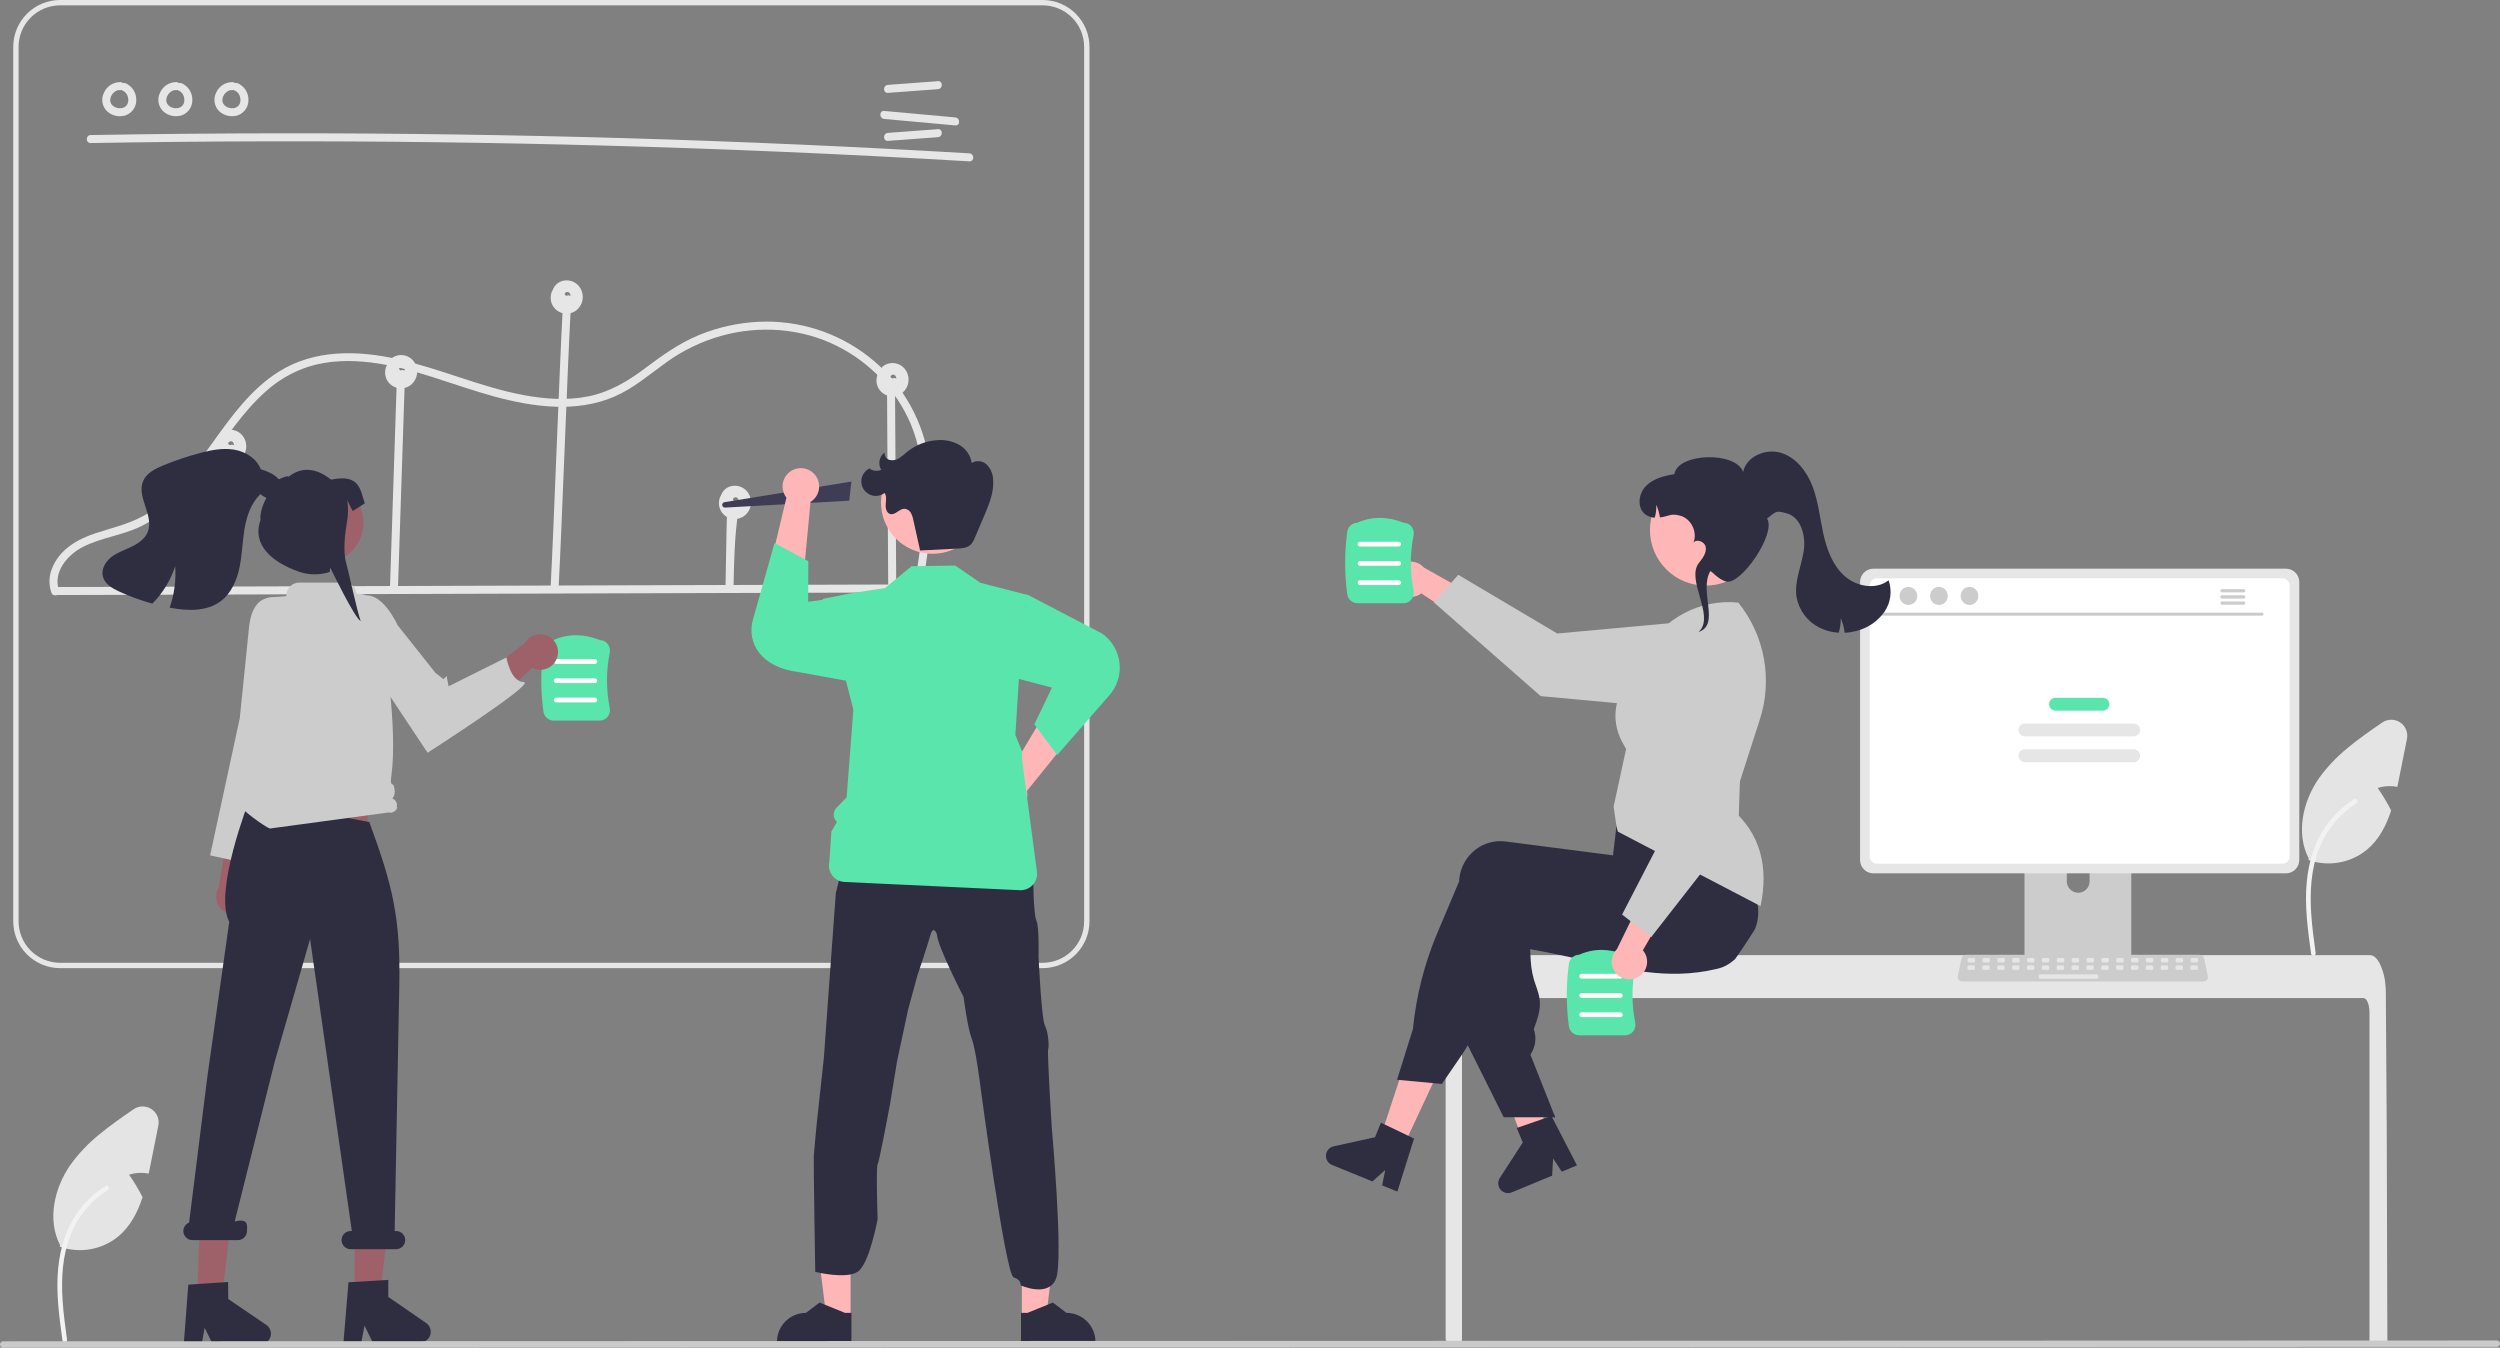 <svg width="640" height="345" viewBox="0 0 640 345" fill="none" xmlns="http://www.w3.org/2000/svg">
<rect x="0" y="0" width="640" height="345" fill="#808080" stroke="none"/>
<g clip-path="url(#clip0_196_1944)">
<path d="M40.538 288.133L38.542 298.135C38.391 298.9 38.234 299.679 38.063 300.45C36.395 300.105 34.665 300.201 33.045 300.73C34.33 302.564 35.482 304.487 36.491 306.486C35.233 310.357 33.387 313.935 30.297 316.522C28.233 318.212 25.768 319.342 23.139 319.804C20.511 320.266 17.808 320.043 15.29 319.158L15.379 318.762C12.057 312.323 13.861 304.205 17.991 298.258C20.097 295.324 22.592 292.69 25.409 290.427C28.198 288.106 31.213 286.023 34.2 283.968C34.871 283.507 35.665 283.257 36.479 283.248C37.294 283.24 38.092 283.474 38.772 283.921C39.452 284.368 39.984 285.008 40.298 285.758C40.613 286.508 40.696 287.335 40.538 288.133Z" fill="#E4E4E4"/>
<path d="M16.001 343.226C15.161 337.114 14.297 330.923 14.886 324.745C15.41 319.258 17.085 313.899 20.498 309.504C22.31 307.176 24.514 305.182 27.012 303.61C27.663 303.2 28.262 304.231 27.614 304.639C23.292 307.367 19.95 311.394 18.068 316.142C15.989 321.421 15.656 327.176 16.017 332.783C16.234 336.175 16.692 339.543 17.155 342.909C17.192 343.061 17.17 343.222 17.093 343.358C17.015 343.495 16.888 343.596 16.738 343.642C16.585 343.683 16.423 343.663 16.285 343.585C16.148 343.507 16.047 343.378 16.004 343.226L16.001 343.226Z" fill="#F2F2F2"/>
<path d="M23.212 36.62C52.498 36.112 81.788 36.039 111.08 36.401C140.369 36.766 169.647 37.568 198.916 38.807C215.34 39.503 231.757 40.336 248.168 41.307C249.486 41.385 249.482 39.337 248.168 39.259C218.928 37.531 189.667 36.238 160.385 35.38C131.107 34.524 101.82 34.106 72.525 34.126C56.087 34.137 39.649 34.285 23.212 34.572C21.894 34.595 21.89 36.643 23.212 36.62Z" fill="#E6E6E6"/>
<path d="M227.31 23.777L240.116 22.825C241.424 22.728 241.435 20.679 240.116 20.777L227.31 21.729C226.002 21.826 225.991 23.875 227.31 23.777Z" fill="#E6E6E6"/>
<path d="M227.31 36.066L240.116 35.114C241.424 35.017 241.435 32.968 240.116 33.066L227.31 34.018C226.002 34.115 225.991 36.164 227.31 36.066Z" fill="#E6E6E6"/>
<path d="M226.347 30.454L244.554 32.106C245.868 32.225 245.86 30.176 244.554 30.057L226.347 28.405C225.033 28.286 225.041 30.335 226.347 30.454Z" fill="#E6E6E6"/>
<path d="M30.791 21.022C29.9 21.016 29.028 21.273 28.282 21.759C27.537 22.245 26.951 22.94 26.598 23.756C26.203 24.556 26.081 25.462 26.251 26.337C26.421 27.212 26.872 28.007 27.538 28.601C28.163 29.133 28.913 29.497 29.717 29.66C30.522 29.823 31.355 29.78 32.138 29.535C32.939 29.255 33.633 28.735 34.126 28.045C34.619 27.355 34.885 26.529 34.889 25.682C34.924 24.742 34.669 23.814 34.158 23.023C33.647 22.233 32.904 21.619 32.032 21.265C31.77 21.194 31.49 21.229 31.253 21.363C31.017 21.497 30.843 21.719 30.77 21.98C30.706 22.242 30.744 22.518 30.877 22.753C31.01 22.987 31.228 23.162 31.486 23.24C31.665 23.309 31.323 23.152 31.49 23.243C31.559 23.281 31.629 23.314 31.696 23.354C31.753 23.388 31.808 23.425 31.864 23.462C32.055 23.586 31.77 23.37 31.893 23.482C31.999 23.579 32.104 23.674 32.2 23.782C32.237 23.822 32.38 23.935 32.269 23.856C32.184 23.796 32.236 23.81 32.269 23.858C32.294 23.895 32.32 23.931 32.344 23.968C32.424 24.089 32.497 24.214 32.562 24.344C32.577 24.374 32.591 24.404 32.606 24.434C32.635 24.49 32.677 24.505 32.609 24.435C32.545 24.368 32.586 24.372 32.609 24.437C32.624 24.479 32.64 24.521 32.655 24.563C32.703 24.701 32.744 24.842 32.776 24.985C32.791 25.051 32.803 25.117 32.816 25.183C32.862 25.419 32.809 25.037 32.821 25.212C32.83 25.358 32.841 25.502 32.838 25.648C32.837 25.715 32.834 25.782 32.829 25.849C32.827 25.883 32.823 25.916 32.821 25.949C32.81 26.11 32.81 25.89 32.833 25.875C32.786 26.012 32.755 26.153 32.74 26.297C32.721 26.36 32.7 26.423 32.679 26.486C32.608 26.705 32.746 26.366 32.67 26.516C32.608 26.645 32.538 26.77 32.461 26.891C32.427 26.942 32.301 27.056 32.404 26.977C32.516 26.89 32.346 27.039 32.309 27.078C32.263 27.127 32.214 27.174 32.164 27.22C32.132 27.251 32.098 27.281 32.062 27.308C32.056 27.305 32.233 27.19 32.138 27.251C32.016 27.328 31.9 27.411 31.772 27.479C31.757 27.487 31.593 27.563 31.594 27.565C31.587 27.538 31.805 27.489 31.655 27.537C31.623 27.547 31.593 27.559 31.561 27.57C31.425 27.616 31.286 27.653 31.145 27.681C31.112 27.687 31.078 27.691 31.046 27.699C30.94 27.726 31.148 27.683 31.154 27.686C31.076 27.683 30.997 27.69 30.921 27.707C30.775 27.715 30.629 27.715 30.484 27.707C30.45 27.705 30.416 27.702 30.383 27.7C30.305 27.695 30.247 27.639 30.351 27.7C30.431 27.747 30.425 27.713 30.354 27.7C30.32 27.693 30.287 27.688 30.254 27.682C30.11 27.655 29.967 27.62 29.827 27.578C29.752 27.555 29.678 27.528 29.604 27.502C29.571 27.493 29.54 27.48 29.509 27.466C29.509 27.457 29.701 27.558 29.599 27.503C29.471 27.434 29.339 27.376 29.214 27.301C29.147 27.261 29.083 27.217 29.018 27.174C28.989 27.157 28.962 27.137 28.937 27.116C28.939 27.107 29.096 27.252 29.014 27.174C28.909 27.075 28.798 26.986 28.699 26.881C28.677 26.856 28.655 26.831 28.633 26.807L28.611 26.782C28.556 26.714 28.555 26.715 28.608 26.783C28.663 26.799 28.66 26.859 28.608 26.781C28.59 26.754 28.571 26.727 28.552 26.699C28.469 26.581 28.398 26.454 28.34 26.321C28.345 26.317 28.429 26.568 28.365 26.379C28.353 26.343 28.339 26.308 28.327 26.272C28.304 26.201 28.283 26.13 28.265 26.057C28.247 25.985 28.238 25.911 28.221 25.84C28.19 25.719 28.238 25.935 28.233 25.929C28.216 25.912 28.223 25.808 28.222 25.783C28.213 25.622 28.232 25.466 28.235 25.306C28.237 25.183 28.224 25.403 28.222 25.396C28.222 25.359 28.229 25.323 28.241 25.288C28.26 25.203 28.277 25.119 28.3 25.036C28.326 24.94 28.356 24.846 28.39 24.753C28.402 24.718 28.418 24.684 28.43 24.649C28.473 24.52 28.344 24.804 28.415 24.688C28.512 24.529 28.585 24.356 28.689 24.198C28.713 24.161 28.863 23.953 28.783 24.058C28.704 24.163 28.864 23.964 28.895 23.931C29.02 23.791 29.168 23.676 29.299 23.542C29.376 23.463 29.245 23.581 29.237 23.587C29.277 23.558 29.317 23.528 29.358 23.5C29.429 23.451 29.502 23.404 29.577 23.361C29.661 23.312 29.756 23.275 29.837 23.223C29.934 23.161 29.764 23.25 29.761 23.252C29.805 23.23 29.851 23.212 29.898 23.199C29.977 23.171 30.323 23.023 30.395 23.069C30.392 23.067 30.133 23.09 30.342 23.076C30.392 23.073 30.441 23.068 30.491 23.066C30.591 23.062 30.691 23.065 30.791 23.07C31.062 23.068 31.322 22.96 31.514 22.768C31.706 22.576 31.815 22.317 31.816 22.046C31.811 21.776 31.701 21.519 31.51 21.328C31.319 21.137 31.061 21.027 30.791 21.022Z" fill="#E6E6E6"/>
<path d="M45.148 21.022C44.257 21.016 43.385 21.273 42.639 21.759C41.894 22.245 41.308 22.94 40.955 23.756C40.56 24.556 40.438 25.462 40.608 26.337C40.778 27.212 41.229 28.007 41.895 28.601C42.52 29.133 43.27 29.497 44.074 29.66C44.879 29.823 45.712 29.78 46.495 29.535C47.296 29.255 47.99 28.735 48.483 28.045C48.976 27.355 49.242 26.529 49.245 25.682C49.281 24.742 49.026 23.814 48.515 23.023C48.004 22.233 47.261 21.619 46.389 21.265C46.127 21.194 45.847 21.229 45.61 21.363C45.374 21.497 45.2 21.719 45.127 21.98C45.062 22.242 45.101 22.518 45.234 22.753C45.367 22.987 45.585 23.162 45.843 23.24C46.022 23.309 45.68 23.152 45.847 23.243C45.916 23.281 45.986 23.314 46.053 23.354C46.11 23.388 46.165 23.425 46.221 23.462C46.412 23.586 46.127 23.37 46.25 23.482C46.356 23.579 46.461 23.674 46.557 23.782C46.594 23.822 46.737 23.935 46.626 23.856C46.541 23.796 46.593 23.81 46.626 23.858C46.651 23.895 46.677 23.931 46.701 23.968C46.781 24.089 46.854 24.214 46.919 24.344C46.934 24.374 46.948 24.404 46.963 24.434C46.992 24.49 47.033 24.505 46.966 24.435C46.901 24.368 46.943 24.372 46.966 24.437C46.981 24.479 46.997 24.521 47.012 24.563C47.06 24.701 47.101 24.842 47.133 24.985C47.148 25.051 47.16 25.117 47.173 25.183C47.219 25.419 47.166 25.037 47.178 25.212C47.187 25.358 47.197 25.502 47.195 25.648C47.194 25.715 47.191 25.782 47.186 25.849C47.184 25.883 47.18 25.916 47.178 25.949C47.167 26.11 47.167 25.89 47.19 25.875C47.143 26.012 47.111 26.153 47.097 26.297C47.078 26.36 47.057 26.423 47.036 26.486C46.965 26.705 47.103 26.366 47.027 26.516C46.965 26.645 46.895 26.77 46.818 26.891C46.784 26.942 46.658 27.056 46.761 26.977C46.873 26.89 46.703 27.039 46.666 27.078C46.62 27.127 46.571 27.174 46.521 27.22C46.489 27.251 46.455 27.281 46.419 27.308C46.413 27.305 46.59 27.19 46.495 27.251C46.373 27.328 46.257 27.411 46.129 27.479C46.114 27.487 45.95 27.563 45.95 27.565C45.943 27.538 46.161 27.489 46.012 27.537C45.98 27.547 45.95 27.559 45.918 27.57C45.782 27.616 45.643 27.653 45.502 27.681C45.469 27.687 45.435 27.691 45.403 27.699C45.297 27.726 45.505 27.683 45.511 27.686C45.432 27.683 45.354 27.69 45.278 27.707C45.132 27.715 44.986 27.715 44.841 27.707C44.807 27.705 44.773 27.702 44.74 27.7C44.662 27.695 44.604 27.639 44.708 27.7C44.788 27.747 44.782 27.713 44.711 27.7C44.677 27.693 44.644 27.688 44.611 27.682C44.467 27.655 44.324 27.62 44.184 27.578C44.109 27.555 44.035 27.528 43.961 27.502C43.928 27.493 43.897 27.48 43.866 27.466C43.866 27.457 44.058 27.558 43.956 27.503C43.828 27.434 43.696 27.376 43.571 27.301C43.504 27.261 43.44 27.217 43.375 27.174C43.346 27.157 43.319 27.137 43.294 27.116C43.296 27.107 43.453 27.252 43.37 27.174C43.266 27.075 43.155 26.986 43.056 26.881C43.034 26.856 43.013 26.831 42.99 26.807L42.968 26.782C42.913 26.714 42.912 26.715 42.965 26.783C43.02 26.799 43.017 26.859 42.965 26.781C42.947 26.754 42.928 26.727 42.909 26.699C42.826 26.581 42.755 26.454 42.697 26.321C42.702 26.317 42.786 26.568 42.722 26.379C42.71 26.343 42.696 26.308 42.684 26.272C42.661 26.201 42.64 26.13 42.622 26.057C42.604 25.985 42.595 25.911 42.577 25.84C42.547 25.719 42.595 25.935 42.59 25.929C42.572 25.912 42.58 25.808 42.578 25.783C42.57 25.622 42.589 25.466 42.592 25.306C42.594 25.183 42.581 25.403 42.579 25.396C42.579 25.359 42.586 25.323 42.598 25.288C42.617 25.203 42.634 25.119 42.657 25.036C42.683 24.94 42.713 24.846 42.747 24.753C42.759 24.718 42.775 24.684 42.786 24.649C42.83 24.52 42.701 24.804 42.772 24.688C42.87 24.529 42.942 24.356 43.046 24.198C43.07 24.161 43.219 23.953 43.14 24.058C43.061 24.163 43.221 23.964 43.252 23.931C43.377 23.791 43.525 23.676 43.656 23.542C43.733 23.463 43.602 23.581 43.594 23.587C43.634 23.558 43.674 23.528 43.715 23.5C43.786 23.451 43.859 23.404 43.934 23.361C44.018 23.312 44.113 23.275 44.194 23.223C44.291 23.161 44.121 23.25 44.118 23.252C44.162 23.23 44.208 23.212 44.255 23.199C44.334 23.171 44.68 23.023 44.752 23.069C44.749 23.067 44.49 23.09 44.699 23.076C44.749 23.073 44.798 23.068 44.848 23.066C44.948 23.062 45.048 23.065 45.148 23.07C45.419 23.068 45.679 22.96 45.871 22.768C46.063 22.576 46.172 22.317 46.173 22.046C46.167 21.776 46.058 21.519 45.867 21.328C45.675 21.137 45.418 21.027 45.148 21.022Z" fill="#E6E6E6"/>
<path d="M59.505 21.022C58.614 21.016 57.742 21.273 56.996 21.759C56.251 22.245 55.665 22.94 55.312 23.756C54.917 24.556 54.795 25.462 54.965 26.337C55.134 27.212 55.586 28.007 56.252 28.601C56.877 29.133 57.627 29.497 58.431 29.66C59.236 29.823 60.069 29.78 60.852 29.535C61.653 29.255 62.347 28.735 62.84 28.045C63.333 27.355 63.599 26.529 63.602 25.682C63.638 24.742 63.383 23.814 62.872 23.023C62.361 22.233 61.618 21.619 60.746 21.265C60.483 21.194 60.204 21.229 59.967 21.363C59.731 21.497 59.557 21.719 59.484 21.98C59.419 22.242 59.458 22.518 59.591 22.753C59.724 22.987 59.942 23.162 60.2 23.24C60.379 23.309 60.037 23.152 60.204 23.243C60.273 23.281 60.343 23.314 60.41 23.354C60.467 23.388 60.522 23.425 60.578 23.462C60.769 23.586 60.484 23.37 60.607 23.482C60.713 23.579 60.818 23.674 60.914 23.782C60.951 23.822 61.094 23.935 60.983 23.856C60.898 23.796 60.95 23.81 60.983 23.858C61.008 23.895 61.034 23.931 61.058 23.968C61.138 24.089 61.211 24.214 61.276 24.344C61.291 24.374 61.305 24.404 61.32 24.434C61.349 24.49 61.39 24.505 61.323 24.435C61.258 24.368 61.3 24.372 61.323 24.437C61.338 24.479 61.354 24.521 61.369 24.563C61.417 24.701 61.458 24.842 61.49 24.985C61.505 25.051 61.517 25.117 61.53 25.183C61.576 25.419 61.523 25.037 61.534 25.212C61.544 25.358 61.554 25.502 61.552 25.648C61.551 25.715 61.548 25.782 61.543 25.849C61.541 25.883 61.537 25.916 61.535 25.949C61.524 26.11 61.524 25.89 61.546 25.875C61.499 26.012 61.468 26.153 61.454 26.297C61.435 26.36 61.413 26.423 61.393 26.486C61.322 26.705 61.46 26.366 61.384 26.516C61.322 26.645 61.252 26.77 61.175 26.891C61.141 26.942 61.015 27.056 61.118 26.977C61.23 26.89 61.059 27.039 61.023 27.078C60.977 27.127 60.928 27.174 60.878 27.22C60.846 27.251 60.812 27.281 60.776 27.308C60.77 27.305 60.947 27.19 60.852 27.251C60.73 27.328 60.614 27.411 60.486 27.479C60.471 27.487 60.307 27.563 60.307 27.565C60.3 27.538 60.519 27.489 60.369 27.537C60.337 27.547 60.306 27.559 60.275 27.57C60.139 27.616 60 27.653 59.858 27.681C59.826 27.687 59.792 27.691 59.76 27.699C59.654 27.726 59.862 27.683 59.868 27.686C59.789 27.683 59.711 27.69 59.634 27.707C59.489 27.715 59.343 27.715 59.197 27.707C59.164 27.705 59.13 27.702 59.097 27.7C59.019 27.695 58.961 27.639 59.065 27.7C59.145 27.747 59.139 27.713 59.068 27.7C59.034 27.693 59.001 27.688 58.968 27.682C58.824 27.655 58.681 27.62 58.541 27.578C58.466 27.555 58.392 27.528 58.317 27.502C58.285 27.493 58.253 27.48 58.223 27.466C58.223 27.457 58.415 27.558 58.313 27.503C58.185 27.434 58.053 27.376 57.928 27.301C57.861 27.261 57.797 27.217 57.732 27.174C57.703 27.157 57.676 27.137 57.651 27.116C57.653 27.107 57.81 27.252 57.727 27.174C57.623 27.075 57.512 26.986 57.413 26.881C57.391 26.856 57.369 26.831 57.347 26.807L57.325 26.782C57.27 26.714 57.269 26.715 57.322 26.783C57.376 26.799 57.374 26.859 57.322 26.781C57.304 26.754 57.285 26.727 57.266 26.699C57.183 26.581 57.112 26.454 57.054 26.321C57.059 26.317 57.143 26.568 57.079 26.379C57.067 26.343 57.053 26.308 57.041 26.272C57.018 26.201 56.997 26.13 56.979 26.057C56.961 25.985 56.952 25.911 56.934 25.84C56.904 25.719 56.952 25.935 56.947 25.929C56.929 25.912 56.937 25.808 56.935 25.783C56.927 25.622 56.946 25.466 56.948 25.306C56.951 25.183 56.938 25.403 56.936 25.396C56.936 25.359 56.943 25.323 56.955 25.288C56.974 25.203 56.991 25.119 57.014 25.036C57.04 24.94 57.07 24.846 57.103 24.753C57.116 24.718 57.132 24.684 57.143 24.649C57.187 24.52 57.058 24.804 57.129 24.688C57.226 24.529 57.299 24.356 57.403 24.198C57.427 24.161 57.576 23.953 57.497 24.058C57.418 24.163 57.578 23.964 57.609 23.931C57.734 23.791 57.882 23.676 58.013 23.542C58.09 23.463 57.959 23.581 57.951 23.587C57.991 23.558 58.031 23.528 58.072 23.5C58.143 23.451 58.216 23.404 58.291 23.361C58.375 23.312 58.47 23.275 58.551 23.223C58.648 23.161 58.478 23.25 58.475 23.252C58.519 23.23 58.565 23.212 58.612 23.199C58.691 23.171 59.037 23.023 59.109 23.069C59.106 23.067 58.847 23.09 59.056 23.076C59.106 23.073 59.155 23.068 59.205 23.066C59.305 23.062 59.405 23.065 59.505 23.07C59.776 23.068 60.036 22.96 60.228 22.768C60.42 22.576 60.529 22.317 60.53 22.046C60.524 21.776 60.414 21.519 60.224 21.328C60.032 21.137 59.775 21.027 59.505 21.022Z" fill="#E6E6E6"/>
<path d="M266.91 247.845H15.386C12.206 247.841 9.157 246.578 6.908 244.332C4.659 242.086 3.393 239.041 3.39 235.864V11.981C3.393 8.804 4.659 5.759 6.908 3.513C9.157 1.267 12.206 0.004 15.386 0H266.91C270.091 0.004 273.14 1.267 275.389 3.513C277.638 5.759 278.903 8.804 278.907 11.981V235.864C278.903 239.041 277.638 242.086 275.389 244.332C273.14 246.578 270.091 247.841 266.91 247.845ZM15.386 1.366C12.568 1.369 9.867 2.488 7.874 4.478C5.881 6.468 4.76 9.166 4.757 11.981V235.864C4.761 238.679 5.881 241.377 7.874 243.367C9.867 245.357 12.568 246.476 15.386 246.479H266.91C269.728 246.476 272.43 245.357 274.423 243.367C276.415 241.377 277.536 238.679 277.539 235.864V11.981C277.536 9.166 276.415 6.468 274.423 4.478C272.43 2.488 269.728 1.369 266.91 1.366H15.386Z" fill="#E6E6E6"/>
<path d="M14.97 152.329L103.422 152.06L191.422 151.793L241.064 151.642C241.33 151.633 241.582 151.521 241.766 151.33C241.951 151.139 242.055 150.884 242.055 150.618C242.055 150.352 241.951 150.097 241.766 149.906C241.582 149.715 241.33 149.603 241.064 149.594L152.612 149.862L64.611 150.13L14.97 150.281C14.704 150.29 14.452 150.402 14.267 150.593C14.082 150.784 13.979 151.039 13.979 151.305C13.979 151.57 14.082 151.826 14.267 152.017C14.452 152.208 14.704 152.32 14.97 152.329Z" fill="#E6E6E6"/>
<path d="M59.592 150.669L60.139 118.417C60.162 117.098 58.111 117.098 58.088 118.417L57.541 150.669C57.519 151.987 59.57 151.988 59.592 150.669Z" fill="#E6E6E6"/>
<path d="M101.867 151.018L103.2 110.479L103.581 98.896C103.624 97.578 101.573 97.58 101.53 98.896L100.197 139.435L99.816 151.018C99.773 152.336 101.824 152.335 101.867 151.018Z" fill="#E6E6E6"/>
<path d="M144.028 79.68C143.224 94.038 141.736 136.39 140.932 150.749C140.858 152.066 142.91 152.062 142.983 150.749C143.787 136.39 145.275 94.038 146.079 79.68C146.152 78.362 144.101 78.367 144.028 79.68Z" fill="#E6E6E6"/>
<path d="M185.985 136.341L185.734 150.142C185.71 151.461 187.761 151.461 187.785 150.142C188.082 133.842 188.843 134.373 188.927 129.773C188.951 128.455 186.9 128.454 186.876 129.773C186.876 129.773 186.282 120.041 185.985 136.341Z" fill="#E6E6E6"/>
<path d="M227.082 100.087L227.314 138.806L227.38 149.893C227.389 150.158 227.501 150.41 227.693 150.594C227.884 150.779 228.139 150.882 228.405 150.882C228.671 150.882 228.927 150.779 229.118 150.594C229.31 150.41 229.422 150.158 229.431 149.893L229.199 111.174L229.133 100.087C229.123 99.822 229.011 99.57 228.82 99.385C228.629 99.201 228.373 99.098 228.107 99.098C227.841 99.098 227.585 99.201 227.394 99.385C227.203 99.57 227.091 99.822 227.082 100.087Z" fill="#E6E6E6"/>
<path d="M15.135 151.178C13.437 146.519 17.264 142.037 21.196 140.024C25.907 137.611 31.327 137.065 36.088 134.739C43.186 131.272 48.356 125.049 52.956 118.821C57.691 112.41 62.024 105.53 68.04 100.204C71.211 97.334 74.955 95.17 79.026 93.854C84.155 92.256 89.594 92.146 94.894 92.79C105.846 94.122 115.998 98.639 126.564 101.51C136.527 104.217 147.503 105.739 157.282 101.53C162.25 99.391 166.313 95.804 170.676 92.7C174.899 89.665 179.621 87.39 184.629 85.979C194.445 83.253 205.165 83.981 214.303 88.589C222.704 92.771 229.355 99.781 233.083 108.384C237.416 118.72 236.852 130.271 235.437 141.15C235.071 143.962 234.635 146.765 234.195 149.566C233.993 150.856 235.969 151.411 236.173 150.111C237.936 138.892 239.692 127.319 237.5 116.03C235.604 106.172 230.176 97.343 222.233 91.193C214.256 85.026 204.339 81.901 194.263 82.377C188.983 82.622 183.785 83.777 178.898 85.79C173.826 87.885 169.531 90.991 165.168 94.259C160.682 97.619 156.058 100.398 150.489 101.494C145.087 102.557 139.467 102.158 134.089 101.155C122.991 99.084 112.647 94.337 101.644 91.905C91.449 89.652 80.449 89.427 71.32 95.178C64.297 99.603 59.336 106.471 54.574 113.104C49.853 119.678 45.073 126.708 38.171 131.199C33.96 133.939 29.227 134.949 24.517 136.49C19.795 138.035 15.261 140.64 13.336 145.472C12.506 147.462 12.443 149.688 13.157 151.722C13.605 152.951 15.588 152.421 15.135 151.178Z" fill="#E6E6E6"/>
<path d="M58.913 113.957L58.909 113.959L58.916 113.957H58.913Z" fill="#E6E6E6"/>
<path d="M62.468 112.073C61.994 111.235 61.238 110.591 60.334 110.257C59.43 109.923 58.436 109.919 57.53 110.248C57.079 110.412 56.666 110.665 56.315 110.991C55.964 111.317 55.682 111.711 55.486 112.148C55.447 112.241 55.424 112.338 55.392 112.434C55.348 112.505 55.294 112.57 55.255 112.645C54.829 113.491 54.713 114.459 54.925 115.381C55.138 116.304 55.666 117.123 56.418 117.699C57.17 118.274 58.1 118.57 59.047 118.535C59.994 118.499 60.899 118.135 61.606 117.505C62.349 116.834 62.84 115.929 62.997 114.941C63.154 113.953 62.967 112.94 62.468 112.073ZM59.899 113.812C59.905 113.912 59.908 113.864 59.899 113.812V113.812ZM59.638 113.219C59.628 113.208 59.63 113.209 59.638 113.219V113.219ZM58.487 113.682C58.471 113.654 58.472 113.658 58.487 113.682V113.682ZM58.76 113.913C58.8 113.93 58.825 113.935 58.76 113.913V113.913ZM58.882 113.97L58.909 113.958C58.903 113.959 58.896 113.957 58.89 113.954L58.891 113.954L58.912 113.957L58.916 113.955L58.904 113.952C58.914 113.952 58.915 113.953 58.916 113.955C59.038 113.899 58.956 113.926 58.885 113.948L58.88 113.947C58.836 113.924 58.788 113.909 58.739 113.902C58.735 113.899 58.73 113.897 58.726 113.895C58.687 113.867 58.488 113.712 58.672 113.874C58.632 113.839 58.593 113.804 58.555 113.766C58.533 113.743 58.513 113.719 58.495 113.692C58.471 113.651 58.447 113.609 58.424 113.567L58.421 113.544C58.418 113.525 58.416 113.518 58.413 113.506C58.414 113.494 58.416 113.482 58.418 113.47C58.432 113.433 58.441 113.394 58.444 113.355L58.452 113.345C58.481 113.304 58.507 113.256 58.535 113.214C58.387 113.439 58.594 113.189 58.609 113.157C58.612 113.152 58.607 113.155 58.608 113.151C58.614 113.147 58.612 113.15 58.62 113.146C58.666 113.118 58.709 113.088 58.756 113.062C58.812 113.032 59.031 112.969 58.804 113.034C58.855 113.02 58.905 113.001 58.957 112.987C58.967 112.985 59.043 112.974 59.085 112.967C59.121 112.966 59.156 112.965 59.16 112.965C59.177 112.965 59.194 112.967 59.211 112.968C59.173 112.973 59.34 113.009 59.39 113.017C59.397 113.022 59.401 113.026 59.411 113.033C59.453 113.064 59.504 113.091 59.548 113.119C59.35 112.991 59.551 113.13 59.589 113.167C59.611 113.19 59.632 113.214 59.654 113.238C59.673 113.261 59.691 113.285 59.706 113.31C59.739 113.37 59.773 113.43 59.808 113.489L59.817 113.504C59.817 113.506 59.817 113.508 59.817 113.51C59.835 113.604 59.861 113.698 59.895 113.788C59.897 113.796 59.898 113.803 59.899 113.811C59.902 113.863 59.907 113.915 59.907 113.967L59.906 113.978C59.748 113.896 59.573 113.852 59.395 113.851C59.217 113.849 59.041 113.891 58.882 113.97Z" fill="#E6E6E6"/>
<path d="M102.667 94.84L102.664 94.841L102.67 94.84H102.667Z" fill="#E6E6E6"/>
<path d="M106.223 92.956C105.749 92.117 104.992 91.474 104.088 91.14C103.184 90.806 102.191 90.802 101.285 91.13C100.834 91.295 100.421 91.547 100.07 91.874C99.719 92.2 99.437 92.594 99.241 93.031C99.202 93.124 99.179 93.221 99.147 93.316C99.102 93.388 99.049 93.453 99.009 93.528C98.584 94.374 98.468 95.341 98.68 96.264C98.892 97.186 99.42 98.006 100.172 98.582C100.925 99.157 101.854 99.453 102.802 99.417C103.749 99.382 104.654 99.018 105.361 98.388C106.104 97.717 106.595 96.812 106.752 95.824C106.909 94.835 106.722 93.823 106.223 92.956ZM103.654 94.695C103.659 94.794 103.662 94.747 103.654 94.695V94.695ZM103.393 94.102C103.383 94.091 103.384 94.092 103.393 94.102V94.102ZM102.242 94.564C102.225 94.537 102.227 94.541 102.242 94.564V94.564ZM102.515 94.795C102.554 94.813 102.58 94.817 102.515 94.795V94.795ZM102.637 94.853L102.664 94.841C102.657 94.842 102.65 94.84 102.645 94.837L102.645 94.837L102.666 94.84L102.67 94.838L102.658 94.835C102.669 94.835 102.67 94.836 102.67 94.838C102.792 94.782 102.71 94.809 102.639 94.831L102.635 94.83C102.591 94.807 102.543 94.792 102.494 94.784C102.49 94.782 102.484 94.78 102.48 94.778C102.441 94.749 102.243 94.595 102.427 94.757C102.387 94.722 102.347 94.687 102.309 94.649C102.287 94.626 102.267 94.601 102.249 94.575C102.225 94.534 102.202 94.492 102.179 94.45L102.176 94.427C102.173 94.408 102.17 94.4 102.168 94.389C102.169 94.377 102.171 94.365 102.173 94.353C102.186 94.316 102.195 94.277 102.199 94.238L102.207 94.228C102.236 94.187 102.262 94.139 102.29 94.096C102.141 94.322 102.348 94.072 102.364 94.04C102.366 94.034 102.362 94.037 102.363 94.034C102.369 94.03 102.367 94.033 102.374 94.028C102.42 94.001 102.464 93.971 102.511 93.945C102.566 93.914 102.786 93.852 102.558 93.917C102.61 93.902 102.66 93.884 102.712 93.87C102.721 93.868 102.798 93.857 102.839 93.85C102.875 93.849 102.911 93.847 102.914 93.847C102.931 93.848 102.948 93.85 102.965 93.851C102.928 93.856 103.095 93.892 103.145 93.899C103.152 93.905 103.156 93.909 103.165 93.916C103.207 93.946 103.258 93.974 103.303 94.002C103.104 93.874 103.305 94.013 103.343 94.05C103.366 94.073 103.387 94.097 103.408 94.121C103.428 94.144 103.445 94.168 103.461 94.193C103.493 94.253 103.528 94.313 103.562 94.371L103.572 94.386C103.571 94.388 103.571 94.39 103.571 94.392C103.589 94.487 103.615 94.581 103.65 94.671C103.652 94.678 103.653 94.686 103.654 94.694C103.657 94.746 103.661 94.798 103.661 94.85L103.661 94.861C103.503 94.778 103.328 94.735 103.15 94.734C102.972 94.732 102.796 94.773 102.637 94.853Z" fill="#E6E6E6"/>
<path d="M148.61 73.838C148.136 73 147.38 72.357 146.476 72.023C145.571 71.688 144.578 71.685 143.672 72.013C143.221 72.177 142.808 72.43 142.457 72.757C142.106 73.083 141.824 73.476 141.628 73.913C141.589 74.006 141.566 74.104 141.534 74.199C141.49 74.271 141.436 74.336 141.396 74.411C140.971 75.257 140.855 76.224 141.067 77.147C141.28 78.069 141.807 78.889 142.56 79.464C143.312 80.04 144.242 80.335 145.189 80.3C146.136 80.265 147.041 79.901 147.748 79.271C148.491 78.6 148.982 77.695 149.139 76.707C149.296 75.718 149.109 74.706 148.61 73.838ZM146.041 75.578C146.047 75.677 146.05 75.63 146.041 75.578V75.578ZM145.78 74.985C145.77 74.974 145.771 74.975 145.78 74.985V74.985ZM144.629 75.447C144.612 75.419 144.614 75.424 144.629 75.447V75.447ZM144.902 75.678C144.941 75.696 144.967 75.7 144.902 75.678V75.678ZM145.024 75.736L145.051 75.724C145.044 75.724 145.038 75.723 145.032 75.72L145.033 75.72L145.054 75.722L145.058 75.721L145.045 75.718C145.056 75.718 145.057 75.719 145.058 75.721C145.18 75.665 145.097 75.692 145.027 75.713L145.022 75.712C144.978 75.69 144.93 75.675 144.881 75.667C144.877 75.665 144.871 75.663 144.868 75.66C144.828 75.632 144.63 75.478 144.814 75.64C144.774 75.605 144.734 75.57 144.697 75.532C144.674 75.509 144.654 75.484 144.636 75.458C144.612 75.416 144.589 75.375 144.566 75.333L144.563 75.31C144.56 75.291 144.558 75.283 144.555 75.272C144.556 75.26 144.558 75.248 144.56 75.235C144.574 75.198 144.582 75.16 144.586 75.121L144.594 75.111C144.623 75.07 144.649 75.022 144.677 74.979C144.529 75.205 144.735 74.954 144.751 74.923C144.753 74.917 144.749 74.92 144.75 74.916C144.756 74.913 144.754 74.915 144.761 74.911C144.807 74.884 144.851 74.854 144.898 74.828C144.954 74.797 145.173 74.735 144.945 74.8C144.997 74.785 145.047 74.766 145.099 74.753C145.109 74.75 145.185 74.74 145.226 74.732C145.263 74.731 145.298 74.73 145.302 74.73C145.319 74.731 145.336 74.733 145.353 74.733C145.315 74.738 145.482 74.775 145.532 74.782C145.539 74.788 145.543 74.791 145.552 74.799C145.595 74.829 145.646 74.856 145.69 74.885C145.492 74.757 145.693 74.895 145.73 74.933C145.753 74.956 145.774 74.98 145.795 75.004C145.815 75.026 145.833 75.05 145.848 75.076C145.881 75.135 145.915 75.196 145.949 75.254L145.959 75.269C145.959 75.271 145.959 75.273 145.959 75.275C145.976 75.37 146.003 75.463 146.037 75.553C146.039 75.561 146.04 75.569 146.041 75.577C146.044 75.629 146.049 75.68 146.049 75.733L146.048 75.743C145.89 75.661 145.715 75.618 145.537 75.616C145.359 75.615 145.183 75.656 145.024 75.736Z" fill="#E6E6E6"/>
<path d="M145.054 104.398L145.051 104.4L145.057 104.398H145.054Z" fill="#E6E6E6"/>
<path d="M191.681 126.411C191.207 125.572 190.45 124.929 189.546 124.595C188.642 124.261 187.649 124.257 186.743 124.586C186.292 124.75 185.879 125.003 185.528 125.329C185.177 125.655 184.895 126.049 184.699 126.486C184.66 126.579 184.637 126.676 184.605 126.772C184.56 126.843 184.507 126.908 184.467 126.983C184.042 127.829 183.926 128.797 184.138 129.719C184.35 130.641 184.878 131.461 185.63 132.037C186.383 132.612 187.312 132.908 188.26 132.872C189.207 132.837 190.112 132.473 190.819 131.843C191.562 131.172 192.053 130.267 192.21 129.279C192.367 128.291 192.18 127.278 191.681 126.411ZM189.112 128.15C189.117 128.249 189.12 128.202 189.112 128.15V128.15ZM188.851 127.557C188.841 127.546 188.842 127.547 188.851 127.557V127.557ZM187.7 128.019C187.683 127.992 187.685 127.996 187.7 128.019V128.019ZM187.973 128.25C188.012 128.268 188.038 128.272 187.973 128.25V128.25ZM188.095 128.308L188.122 128.296C188.115 128.297 188.108 128.295 188.103 128.292L188.103 128.292L188.124 128.295L188.128 128.293L188.116 128.29C188.127 128.29 188.128 128.291 188.128 128.293C188.25 128.237 188.168 128.264 188.097 128.286L188.093 128.285C188.049 128.262 188.001 128.247 187.952 128.24C187.948 128.237 187.942 128.235 187.938 128.233C187.899 128.205 187.701 128.05 187.885 128.212C187.845 128.177 187.805 128.142 187.767 128.104C187.745 128.081 187.725 128.056 187.707 128.03C187.683 127.989 187.66 127.947 187.637 127.905L187.634 127.882C187.631 127.863 187.628 127.855 187.626 127.844C187.627 127.832 187.629 127.82 187.631 127.808C187.644 127.771 187.653 127.732 187.657 127.693L187.665 127.683C187.694 127.642 187.72 127.594 187.748 127.552C187.599 127.777 187.806 127.527 187.822 127.495C187.824 127.49 187.82 127.492 187.821 127.489C187.827 127.485 187.825 127.488 187.832 127.483C187.878 127.456 187.922 127.426 187.969 127.4C188.024 127.369 188.244 127.307 188.016 127.372C188.068 127.357 188.118 127.339 188.17 127.325C188.179 127.323 188.256 127.312 188.297 127.305C188.333 127.304 188.369 127.303 188.372 127.303C188.389 127.303 188.406 127.305 188.423 127.306C188.386 127.311 188.553 127.347 188.603 127.354C188.61 127.36 188.614 127.364 188.623 127.371C188.665 127.401 188.716 127.429 188.761 127.457C188.562 127.329 188.763 127.468 188.801 127.505C188.824 127.528 188.845 127.552 188.866 127.576C188.886 127.599 188.903 127.623 188.919 127.648C188.951 127.708 188.986 127.768 189.02 127.827L189.03 127.842C189.029 127.844 189.029 127.845 189.029 127.847C189.047 127.942 189.073 128.036 189.108 128.126C189.11 128.133 189.111 128.141 189.112 128.149C189.115 128.201 189.119 128.253 189.119 128.305L189.119 128.316C188.961 128.233 188.786 128.19 188.608 128.189C188.43 128.187 188.254 128.228 188.095 128.308Z" fill="#E6E6E6"/>
<path d="M188.125 83.232L188.122 83.234L188.128 83.232H188.125Z" fill="#E6E6E6"/>
<path d="M232.017 95.004C231.543 94.166 230.787 93.523 229.883 93.189C228.978 92.854 227.985 92.851 227.079 93.179C226.628 93.344 226.215 93.596 225.864 93.923C225.513 94.249 225.231 94.642 225.035 95.079C224.996 95.172 224.973 95.27 224.941 95.365C224.897 95.437 224.843 95.502 224.803 95.577C224.378 96.423 224.262 97.39 224.474 98.313C224.687 99.235 225.214 100.055 225.967 100.63C226.719 101.206 227.649 101.502 228.596 101.466C229.543 101.431 230.448 101.067 231.155 100.437C231.898 99.766 232.389 98.861 232.546 97.873C232.703 96.884 232.516 95.872 232.017 95.004ZM229.448 96.744C229.454 96.843 229.457 96.796 229.448 96.744V96.744ZM229.187 96.151C229.177 96.139 229.178 96.141 229.187 96.151V96.151ZM228.036 96.613C228.019 96.586 228.021 96.59 228.036 96.613V96.613ZM228.309 96.844C228.348 96.862 228.374 96.866 228.309 96.844V96.844ZM228.431 96.902L228.458 96.89C228.451 96.89 228.445 96.889 228.439 96.886L228.44 96.886L228.461 96.888L228.465 96.887L228.452 96.884C228.463 96.883 228.464 96.885 228.465 96.887C228.587 96.831 228.504 96.858 228.434 96.879L228.429 96.878C228.385 96.856 228.337 96.841 228.288 96.833C228.284 96.831 228.278 96.829 228.275 96.826C228.235 96.798 228.037 96.644 228.221 96.806C228.181 96.77 228.141 96.736 228.104 96.698C228.081 96.675 228.061 96.65 228.043 96.624C228.019 96.582 227.996 96.541 227.973 96.499L227.97 96.476C227.967 96.457 227.965 96.449 227.962 96.438C227.963 96.426 227.965 96.414 227.967 96.401C227.981 96.365 227.989 96.326 227.993 96.287L228.001 96.277C228.03 96.236 228.056 96.188 228.084 96.145C227.936 96.371 228.142 96.12 228.158 96.089C228.16 96.083 228.156 96.086 228.157 96.082C228.163 96.079 228.161 96.081 228.168 96.077C228.214 96.05 228.258 96.02 228.305 95.994C228.361 95.963 228.58 95.901 228.352 95.966C228.404 95.951 228.454 95.933 228.506 95.919C228.515 95.916 228.592 95.906 228.633 95.898C228.67 95.897 228.705 95.896 228.708 95.896C228.726 95.897 228.743 95.899 228.76 95.899C228.722 95.904 228.889 95.941 228.939 95.948C228.946 95.954 228.95 95.957 228.959 95.965C229.001 95.995 229.053 96.022 229.097 96.051C228.899 95.923 229.1 96.061 229.137 96.099C229.16 96.122 229.181 96.146 229.202 96.17C229.222 96.192 229.24 96.216 229.255 96.242C229.288 96.302 229.322 96.362 229.356 96.42L229.366 96.435C229.366 96.437 229.366 96.439 229.366 96.441C229.383 96.536 229.41 96.629 229.444 96.72C229.446 96.727 229.447 96.735 229.448 96.743C229.451 96.795 229.456 96.847 229.456 96.899L229.455 96.909C229.297 96.827 229.122 96.784 228.944 96.782C228.766 96.781 228.59 96.822 228.431 96.902Z" fill="#E6E6E6"/>
<path d="M228.461 96.889L228.458 96.89L228.465 96.889H228.461Z" fill="#E6E6E6"/>
<path d="M217.408 128.179L185.619 129.943C185.44 129.953 185.264 129.894 185.127 129.778C184.99 129.662 184.903 129.498 184.884 129.32C184.864 129.142 184.914 128.963 185.023 128.821C185.131 128.678 185.291 128.582 185.468 128.554L217.959 123.273L217.408 128.179Z" fill="#3F3D56"/>
<path d="M257.806 198.855L269.785 178.729L278.638 182.905C278.638 182.905 263.382 201.935 262.896 202.482C263.104 203.407 263.026 204.373 262.673 205.253C262.319 206.133 261.706 206.885 260.915 207.409C260.125 207.933 259.193 208.205 258.244 208.19C257.295 208.174 256.373 207.87 255.6 207.32C254.827 206.769 254.24 205.997 253.916 205.106C253.592 204.215 253.547 203.247 253.786 202.329C254.025 201.412 254.537 200.589 255.255 199.968C255.973 199.348 256.862 198.96 257.806 198.855Z" fill="#FFB6B6"/>
<path d="M262.789 152.104L282.196 162.216C283.409 163.088 284.426 164.204 285.183 165.492C285.939 166.779 286.418 168.21 286.59 169.693C286.761 171.176 286.62 172.679 286.177 174.104C285.734 175.53 284.997 176.848 284.015 177.973L270.636 193.301L264.807 185.413L269.299 176.032L260.601 173.741L262.789 152.104Z" fill="#59E5AB"/>
<path d="M207.482 128.507L205.297 151.818L195.505 151.835C195.505 151.835 201.123 128.111 201.327 127.409C200.742 126.662 200.398 125.756 200.34 124.809C200.282 123.863 200.513 122.922 201.002 122.109C201.492 121.297 202.217 120.652 203.081 120.26C203.945 119.869 204.909 119.748 205.843 119.915C206.778 120.081 207.639 120.527 208.314 121.194C208.99 121.86 209.446 122.716 209.624 123.647C209.802 124.578 209.692 125.542 209.31 126.409C208.927 127.277 208.29 128.008 207.482 128.507Z" fill="#FFB6B6"/>
<path d="M226.973 176.179L204.436 172.051C194.946 170.911 191.051 164.675 192.764 158.593L198.275 139.018L206.926 143.65L206.893 154.048L219.002 152.395L226.973 176.179Z" fill="#59E5AB"/>
<path d="M217.748 337.281H211.551L208.603 313.41H217.749L217.748 337.281Z" fill="#FFB6B6"/>
<path d="M217.966 343.739L198.91 343.738V343.498C198.91 341.533 199.692 339.649 201.083 338.26C202.474 336.871 204.36 336.091 206.327 336.09L209.809 333.453L216.303 336.091L217.967 336.091L217.966 343.739Z" fill="#2F2E41"/>
<path d="M261.595 337.281H267.791L270.739 313.41H261.593L261.595 337.281Z" fill="#FFB6B6"/>
<path d="M261.377 343.739L280.433 343.738V343.498C280.432 341.533 279.651 339.649 278.26 338.26C276.869 336.871 274.983 336.09 273.015 336.09L269.534 333.453L263.04 336.091L261.376 336.091L261.377 343.739Z" fill="#2F2E41"/>
<path d="M208.331 295.869C208.422 294.507 209.15 286.974 209.15 286.974L210.893 270.999L213.965 228.652L216.703 217.521L230.257 222.795L241.255 217.529L254.327 221.703L264.506 225.515C264.506 225.515 264.524 227.146 264.602 229.118C264.707 231.698 264.89 234.862 265.326 235.685C266.053 237.138 265.87 244.941 265.87 244.941C265.87 244.941 266.594 260.816 267.504 262.556C268.415 264.297 268.598 267.922 268.323 268.649C268.049 269.375 269.234 288.44 269.234 288.44C269.234 288.44 272.276 322.178 270.368 327.265C268.459 332.352 261.247 329.02 261.247 329.02C261.247 329.02 261.596 327.662 259.504 327.022C257.412 326.383 251.042 278.544 251.042 278.544C251.042 278.544 249.857 268.736 248.767 265.925C247.678 263.113 246.676 255.215 246.676 255.215C246.676 255.215 239.948 242.142 239.861 239.236C239.861 239.236 238.981 236.516 238.148 239.51C237.316 242.504 234.863 249.675 234.863 249.675L232.471 258.483L229.656 271.643L227.834 282.722C227.834 282.722 225.107 297.426 224.671 298.062C224.235 298.697 224.671 312.131 224.671 312.131C224.671 312.131 222.562 323.571 219.581 325.569C216.601 327.566 208.704 325.601 208.704 325.601C208.704 325.601 208.239 297.231 208.331 295.869Z" fill="#2F2E41"/>
<path d="M218.463 181.706L216.731 204.113L214.129 206.803C213.895 207.045 213.711 207.332 213.591 207.647C213.47 207.962 213.414 208.298 213.426 208.635C213.438 208.972 213.519 209.303 213.662 209.608C213.805 209.914 214.009 210.187 214.261 210.412L212.827 212.867L212.319 220.603C212.175 221.205 212.165 221.831 212.29 222.437C212.416 223.044 212.674 223.614 213.046 224.109C213.419 224.605 213.896 225.011 214.444 225.301C214.991 225.591 215.596 225.756 216.216 225.785L261.086 227.89C261.702 227.919 262.316 227.813 262.886 227.578C263.456 227.344 263.968 226.987 264.385 226.534C264.801 226.081 265.114 225.541 265.299 224.954C265.484 224.367 265.538 223.747 265.457 223.137L261.642 194.451V192.306L259.934 188.164L260.811 174.287L262.853 152.262L250.983 149.2L244.547 144.777L233.366 144.955L226.582 150.52L217.536 151.935L210.695 153.293L209.823 155.184L211.566 154.806L217.884 179.414L218.463 181.706Z" fill="#59E5AB"/>
<path d="M238.707 141.775C245.981 141.775 251.878 135.886 251.878 128.621C251.878 121.356 245.981 115.467 238.707 115.467C231.432 115.467 225.535 121.356 225.535 128.621C225.535 135.886 231.432 141.775 238.707 141.775Z" fill="#FFB6B6"/>
<path d="M235.531 140.926L245.048 140.441C246.267 140.379 247.598 140.271 248.485 139.433C248.962 138.916 249.329 138.307 249.563 137.644C250.443 135.603 251.323 133.562 252.18 131.511C253.366 128.675 254.531 125.681 254.228 122.622C254.157 121.225 253.571 119.904 252.582 118.914C252.077 118.437 251.428 118.14 250.737 118.07C250.045 118 249.35 118.161 248.76 118.527C248.613 117.56 248.248 116.638 247.692 115.833C247.137 115.027 246.405 114.358 245.552 113.876C243.83 112.926 241.864 112.509 239.903 112.68C237.059 112.863 234.344 113.932 232.14 115.736C231.52 116.307 230.858 116.831 230.159 117.303C229.808 117.538 229.412 117.699 228.996 117.775C228.581 117.852 228.154 117.844 227.742 117.75C227.333 117.641 226.978 117.388 226.742 117.038C226.506 116.688 226.405 116.264 226.457 115.846C225.787 116.346 225.328 117.078 225.168 117.898C225.009 118.719 225.162 119.569 225.596 120.284C225.102 120.49 224.563 120.566 224.031 120.503C223.499 120.44 222.993 120.241 222.561 119.925C222.098 120.154 221.688 120.478 221.358 120.874C221.027 121.271 220.783 121.732 220.641 122.229C220.5 122.725 220.463 123.245 220.535 123.757C220.606 124.268 220.784 124.758 221.056 125.197C221.328 125.636 221.689 126.013 222.115 126.304C222.542 126.595 223.025 126.795 223.533 126.889C224.041 126.983 224.563 126.97 225.066 126.852C225.569 126.733 226.041 126.51 226.453 126.198C227.03 127.006 226.815 128.104 226.74 129.094C226.665 130.084 226.931 131.314 227.886 131.588C229.178 131.957 230.224 130.22 231.568 130.239C231.899 130.266 232.219 130.374 232.498 130.554C232.778 130.734 233.009 130.98 233.17 131.27C233.487 131.854 233.704 132.486 233.812 133.14L235.531 140.872" fill="#2F2E41"/>
<path d="M606.586 259.203C606.586 257.167 605.901 255.513 605.06 255.51H375.797C374.952 255.513 374.271 257.167 374.267 259.203V343.054C374.267 343.243 374.197 343.425 374.07 343.565C373.942 343.705 373.768 343.793 373.579 343.812C372.964 343.87 372.348 343.925 371.733 343.976C371.718 343.976 371.703 343.98 371.687 343.98C371.353 344.01 371.018 344.033 370.683 344.06H370.679C370.507 343.742 370.336 343.421 370.168 343.097C370.111 342.988 370.082 342.867 370.082 342.744V254.411C370.082 253.849 370.104 253.283 370.142 252.724C370.197 251.957 370.292 251.193 370.428 250.436C371.071 246.906 372.524 244.515 374.176 244.508H606.678C606.919 244.509 607.157 244.56 607.378 244.656C607.702 244.799 607.996 245.005 608.242 245.26C608.575 245.607 608.861 245.997 609.09 246.419C610.038 248.305 610.583 250.366 610.692 252.473C610.692 252.496 610.696 252.519 610.696 252.542C610.749 253.157 610.776 253.784 610.772 254.411L610.825 262.555L610.86 267.412L610.962 282.651L611 288.063L611.168 343.623C611.168 343.824 611.088 344.018 610.945 344.16C610.802 344.303 610.609 344.383 610.407 344.383H607.347C607.146 344.383 606.952 344.303 606.809 344.16C606.667 344.018 606.586 343.824 606.586 343.623V259.203Z" fill="#E6E6E6"/>
<path d="M544.288 206.4H519.585C519.235 206.401 518.9 206.54 518.653 206.787C518.407 207.034 518.268 207.369 518.269 207.718V246.691H545.608V207.718C545.608 207.545 545.574 207.374 545.507 207.214C545.441 207.054 545.344 206.909 545.221 206.786C545.099 206.664 544.953 206.567 544.793 206.501C544.633 206.434 544.461 206.4 544.288 206.4ZM532.019 228.544C531.247 228.541 530.507 228.233 529.961 227.687C529.415 227.142 529.106 226.403 529.102 225.631V221.136C529.102 220.363 529.41 219.622 529.957 219.076C530.504 218.53 531.246 218.223 532.019 218.223C532.793 218.223 533.535 218.53 534.082 219.076C534.629 219.622 534.937 220.363 534.937 221.136V225.631C534.933 226.403 534.624 227.142 534.078 227.687C533.532 228.233 532.792 228.541 532.019 228.544Z" fill="#CCCCCC"/>
<path d="M518.184 245.445V249.205C518.184 249.4 518.262 249.587 518.4 249.725C518.538 249.863 518.725 249.94 518.92 249.941H544.956C545.151 249.94 545.338 249.862 545.476 249.724C545.614 249.586 545.692 249.4 545.692 249.205V245.445H518.184Z" fill="#3F3D56"/>
<path d="M585.195 145.578H479.597C478.69 145.58 477.82 145.94 477.179 146.581C476.537 147.221 476.176 148.09 476.175 148.996V220.161C476.175 221.067 476.536 221.936 477.178 222.576C477.82 223.217 478.69 223.578 479.597 223.579H585.195C586.102 223.578 586.972 223.217 587.614 222.576C588.256 221.936 588.617 221.067 588.617 220.161V148.996C588.616 148.09 588.255 147.221 587.613 146.581C586.972 145.94 586.102 145.58 585.195 145.578Z" fill="#E6E6E6"/>
<path d="M584.314 148.047H480.479C479.994 148.048 479.528 148.241 479.185 148.585C478.842 148.928 478.649 149.393 478.649 149.879V219.279C478.65 219.764 478.843 220.228 479.186 220.571C479.529 220.913 479.994 221.106 480.479 221.107H584.314C584.799 221.106 585.264 220.913 585.607 220.571C585.95 220.228 586.143 219.764 586.144 219.279V149.879C586.144 149.393 585.951 148.928 585.608 148.585C585.265 148.241 584.799 148.048 584.314 148.047Z" fill="white"/>
<path d="M564.088 251.248H502.313C502.144 251.248 501.977 251.21 501.824 251.138C501.671 251.065 501.537 250.959 501.43 250.828C501.324 250.697 501.248 250.544 501.208 250.38C501.168 250.216 501.166 250.045 501.201 249.879L502.159 245.333C502.214 245.078 502.354 244.85 502.556 244.686C502.758 244.522 503.011 244.433 503.271 244.432H563.13C563.39 244.433 563.643 244.522 563.845 244.686C564.047 244.85 564.187 245.078 564.242 245.333L565.2 249.879C565.235 250.045 565.233 250.216 565.193 250.38C565.153 250.544 565.077 250.697 564.971 250.828C564.864 250.959 564.73 251.065 564.577 251.138C564.424 251.21 564.257 251.248 564.088 251.248Z" fill="#CCCCCC"/>
<path d="M505.279 245.252H504.044C503.859 245.252 503.71 245.401 503.71 245.585V246.059C503.71 246.243 503.859 246.392 504.044 246.392H505.279C505.463 246.392 505.612 246.243 505.612 246.059V245.585C505.612 245.401 505.463 245.252 505.279 245.252Z" fill="#E6E6E6"/>
<path d="M509.084 245.252H507.849C507.664 245.252 507.515 245.401 507.515 245.585V246.059C507.515 246.243 507.664 246.392 507.849 246.392H509.084C509.268 246.392 509.418 246.243 509.418 246.059V245.585C509.418 245.401 509.268 245.252 509.084 245.252Z" fill="#E6E6E6"/>
<path d="M512.889 245.252H511.654C511.47 245.252 511.32 245.401 511.32 245.585V246.059C511.32 246.243 511.47 246.392 511.654 246.392H512.889C513.074 246.392 513.223 246.243 513.223 246.059V245.585C513.223 245.401 513.074 245.252 512.889 245.252Z" fill="#E6E6E6"/>
<path d="M516.694 245.252H515.459C515.275 245.252 515.125 245.401 515.125 245.585V246.059C515.125 246.243 515.275 246.392 515.459 246.392H516.694C516.879 246.392 517.028 246.243 517.028 246.059V245.585C517.028 245.401 516.879 245.252 516.694 245.252Z" fill="#E6E6E6"/>
<path d="M520.5 245.252H519.265C519.08 245.252 518.931 245.401 518.931 245.585V246.059C518.931 246.243 519.08 246.392 519.265 246.392H520.5C520.684 246.392 520.834 246.243 520.834 246.059V245.585C520.834 245.401 520.684 245.252 520.5 245.252Z" fill="#E6E6E6"/>
<path d="M524.305 245.252H523.07C522.885 245.252 522.736 245.401 522.736 245.585V246.059C522.736 246.243 522.885 246.392 523.07 246.392H524.305C524.489 246.392 524.639 246.243 524.639 246.059V245.585C524.639 245.401 524.489 245.252 524.305 245.252Z" fill="#E6E6E6"/>
<path d="M528.11 245.252H526.875C526.691 245.252 526.541 245.401 526.541 245.585V246.059C526.541 246.243 526.691 246.392 526.875 246.392H528.11C528.295 246.392 528.444 246.243 528.444 246.059V245.585C528.444 245.401 528.295 245.252 528.11 245.252Z" fill="#E6E6E6"/>
<path d="M531.916 245.252H530.68C530.496 245.252 530.347 245.401 530.347 245.585V246.059C530.347 246.243 530.496 246.392 530.68 246.392H531.916C532.1 246.392 532.249 246.243 532.249 246.059V245.585C532.249 245.401 532.1 245.252 531.916 245.252Z" fill="#E6E6E6"/>
<path d="M535.721 245.252H534.486C534.301 245.252 534.152 245.401 534.152 245.585V246.059C534.152 246.243 534.301 246.392 534.486 246.392H535.721C535.905 246.392 536.054 246.243 536.054 246.059V245.585C536.054 245.401 535.905 245.252 535.721 245.252Z" fill="#E6E6E6"/>
<path d="M539.526 245.252H538.291C538.106 245.252 537.957 245.401 537.957 245.585V246.059C537.957 246.243 538.106 246.392 538.291 246.392H539.526C539.71 246.392 539.86 246.243 539.86 246.059V245.585C539.86 245.401 539.71 245.252 539.526 245.252Z" fill="#E6E6E6"/>
<path d="M543.331 245.252H542.096C541.912 245.252 541.762 245.401 541.762 245.585V246.059C541.762 246.243 541.912 246.392 542.096 246.392H543.331C543.516 246.392 543.665 246.243 543.665 246.059V245.585C543.665 245.401 543.516 245.252 543.331 245.252Z" fill="#E6E6E6"/>
<path d="M547.137 245.252H545.901C545.717 245.252 545.568 245.401 545.568 245.585V246.059C545.568 246.243 545.717 246.392 545.901 246.392H547.137C547.321 246.392 547.47 246.243 547.47 246.059V245.585C547.47 245.401 547.321 245.252 547.137 245.252Z" fill="#E6E6E6"/>
<path d="M550.942 245.252H549.707C549.522 245.252 549.373 245.401 549.373 245.585V246.059C549.373 246.243 549.522 246.392 549.707 246.392H550.942C551.126 246.392 551.276 246.243 551.276 246.059V245.585C551.276 245.401 551.126 245.252 550.942 245.252Z" fill="#E6E6E6"/>
<path d="M554.747 245.252H553.512C553.328 245.252 553.178 245.401 553.178 245.585V246.059C553.178 246.243 553.328 246.392 553.512 246.392H554.747C554.931 246.392 555.081 246.243 555.081 246.059V245.585C555.081 245.401 554.931 245.252 554.747 245.252Z" fill="#E6E6E6"/>
<path d="M558.552 245.252H557.317C557.133 245.252 556.983 245.401 556.983 245.585V246.059C556.983 246.243 557.133 246.392 557.317 246.392H558.552C558.737 246.392 558.886 246.243 558.886 246.059V245.585C558.886 245.401 558.737 245.252 558.552 245.252Z" fill="#E6E6E6"/>
<path d="M562.358 245.252H561.122C560.938 245.252 560.789 245.401 560.789 245.585V246.059C560.789 246.243 560.938 246.392 561.122 246.392H562.358C562.542 246.392 562.691 246.243 562.691 246.059V245.585C562.691 245.401 562.542 245.252 562.358 245.252Z" fill="#E6E6E6"/>
<path d="M505.234 247.15H503.999C503.814 247.15 503.665 247.3 503.665 247.484V247.957C503.665 248.141 503.814 248.29 503.999 248.29H505.234C505.418 248.29 505.567 248.141 505.567 247.957V247.484C505.567 247.3 505.418 247.15 505.234 247.15Z" fill="#E6E6E6"/>
<path d="M509.039 247.15H507.804C507.62 247.15 507.47 247.3 507.47 247.484V247.957C507.47 248.141 507.62 248.29 507.804 248.29H509.039C509.223 248.29 509.373 248.141 509.373 247.957V247.484C509.373 247.3 509.223 247.15 509.039 247.15Z" fill="#E6E6E6"/>
<path d="M512.844 247.15H511.609C511.425 247.15 511.275 247.3 511.275 247.484V247.957C511.275 248.141 511.425 248.29 511.609 248.29H512.844C513.029 248.29 513.178 248.141 513.178 247.957V247.484C513.178 247.3 513.029 247.15 512.844 247.15Z" fill="#E6E6E6"/>
<path d="M516.649 247.15H515.414C515.23 247.15 515.081 247.3 515.081 247.484V247.957C515.081 248.141 515.23 248.29 515.414 248.29H516.649C516.834 248.29 516.983 248.141 516.983 247.957V247.484C516.983 247.3 516.834 247.15 516.649 247.15Z" fill="#E6E6E6"/>
<path d="M520.455 247.15H519.22C519.035 247.15 518.886 247.3 518.886 247.484V247.957C518.886 248.141 519.035 248.29 519.22 248.29H520.455C520.639 248.29 520.789 248.141 520.789 247.957V247.484C520.789 247.3 520.639 247.15 520.455 247.15Z" fill="#E6E6E6"/>
<path d="M524.26 247.15H523.025C522.841 247.15 522.691 247.3 522.691 247.484V247.957C522.691 248.141 522.841 248.29 523.025 248.29H524.26C524.444 248.29 524.594 248.141 524.594 247.957V247.484C524.594 247.3 524.444 247.15 524.26 247.15Z" fill="#E6E6E6"/>
<path d="M528.065 247.15H526.83C526.646 247.15 526.496 247.3 526.496 247.484V247.957C526.496 248.141 526.646 248.29 526.83 248.29H528.065C528.25 248.29 528.399 248.141 528.399 247.957V247.484C528.399 247.3 528.25 247.15 528.065 247.15Z" fill="#E6E6E6"/>
<path d="M531.871 247.15H530.636C530.451 247.15 530.302 247.3 530.302 247.484V247.957C530.302 248.141 530.451 248.29 530.636 248.29H531.871C532.055 248.29 532.204 248.141 532.204 247.957V247.484C532.204 247.3 532.055 247.15 531.871 247.15Z" fill="#E6E6E6"/>
<path d="M535.676 247.15H534.441C534.256 247.15 534.107 247.3 534.107 247.484V247.957C534.107 248.141 534.256 248.29 534.441 248.29H535.676C535.86 248.29 536.01 248.141 536.01 247.957V247.484C536.01 247.3 535.86 247.15 535.676 247.15Z" fill="#E6E6E6"/>
<path d="M539.481 247.15H538.246C538.062 247.15 537.912 247.3 537.912 247.484V247.957C537.912 248.141 538.062 248.29 538.246 248.29H539.481C539.665 248.29 539.815 248.141 539.815 247.957V247.484C539.815 247.3 539.665 247.15 539.481 247.15Z" fill="#E6E6E6"/>
<path d="M543.286 247.15H542.051C541.867 247.15 541.717 247.3 541.717 247.484V247.957C541.717 248.141 541.867 248.29 542.051 248.29H543.286C543.471 248.29 543.62 248.141 543.62 247.957V247.484C543.62 247.3 543.471 247.15 543.286 247.15Z" fill="#E6E6E6"/>
<path d="M547.092 247.15H545.856C545.672 247.15 545.523 247.3 545.523 247.484V247.957C545.523 248.141 545.672 248.29 545.856 248.29H547.092C547.276 248.29 547.425 248.141 547.425 247.957V247.484C547.425 247.3 547.276 247.15 547.092 247.15Z" fill="#E6E6E6"/>
<path d="M550.897 247.15H549.662C549.478 247.15 549.328 247.3 549.328 247.484V247.957C549.328 248.141 549.478 248.29 549.662 248.29H550.897C551.081 248.29 551.231 248.141 551.231 247.957V247.484C551.231 247.3 551.081 247.15 550.897 247.15Z" fill="#E6E6E6"/>
<path d="M554.702 247.15H553.467C553.283 247.15 553.133 247.3 553.133 247.484V247.957C553.133 248.141 553.283 248.29 553.467 248.29H554.702C554.887 248.29 555.036 248.141 555.036 247.957V247.484C555.036 247.3 554.887 247.15 554.702 247.15Z" fill="#E6E6E6"/>
<path d="M558.507 247.15H557.272C557.088 247.15 556.938 247.3 556.938 247.484V247.957C556.938 248.141 557.088 248.29 557.272 248.29H558.507C558.692 248.29 558.841 248.141 558.841 247.957V247.484C558.841 247.3 558.692 247.15 558.507 247.15Z" fill="#E6E6E6"/>
<path d="M562.313 247.15H561.078C560.893 247.15 560.744 247.3 560.744 247.484V247.957C560.744 248.141 560.893 248.29 561.078 248.29H562.313C562.497 248.29 562.646 248.141 562.646 247.957V247.484C562.646 247.3 562.497 247.15 562.313 247.15Z" fill="#E6E6E6"/>
<path d="M536.817 249.432H522.264C522.08 249.432 521.93 249.581 521.93 249.765V250.238C521.93 250.422 522.08 250.572 522.264 250.572H536.817C537.002 250.572 537.151 250.422 537.151 250.238V249.765C537.151 249.581 537.002 249.432 536.817 249.432Z" fill="#E6E6E6"/>
<path d="M579.094 157.61H481.937C481.836 157.607 481.74 157.566 481.669 157.494C481.598 157.421 481.559 157.325 481.559 157.224C481.559 157.123 481.598 157.026 481.669 156.954C481.74 156.882 481.836 156.84 481.937 156.838H579.094C579.195 156.84 579.291 156.882 579.362 156.954C579.432 157.026 579.472 157.123 579.472 157.224C579.472 157.325 579.432 157.421 579.362 157.494C579.291 157.566 579.195 157.607 579.094 157.61Z" fill="#CACACA"/>
<path d="M488.55 154.868C489.801 154.868 490.815 153.833 490.815 152.556C490.815 151.279 489.801 150.244 488.55 150.244C487.3 150.244 486.286 151.279 486.286 152.556C486.286 153.833 487.3 154.868 488.55 154.868Z" fill="#CCCCCC"/>
<path d="M496.372 154.868C497.623 154.868 498.637 153.833 498.637 152.556C498.637 151.279 497.623 150.244 496.372 150.244C495.122 150.244 494.108 151.279 494.108 152.556C494.108 153.833 495.122 154.868 496.372 154.868Z" fill="#CCCCCC"/>
<path d="M504.195 154.868C505.445 154.868 506.459 153.833 506.459 152.556C506.459 151.279 505.445 150.244 504.195 150.244C502.944 150.244 501.93 151.279 501.93 152.556C501.93 153.833 502.944 154.868 504.195 154.868Z" fill="#CCCCCC"/>
<path d="M574.384 150.816H568.828C568.718 150.819 568.613 150.864 568.536 150.942C568.459 151.021 568.416 151.127 568.416 151.237C568.416 151.347 568.459 151.452 568.536 151.531C568.613 151.609 568.718 151.655 568.828 151.657H574.384C574.495 151.655 574.6 151.609 574.677 151.531C574.754 151.452 574.797 151.347 574.797 151.237C574.797 151.127 574.754 151.021 574.677 150.942C574.6 150.864 574.495 150.819 574.384 150.816Z" fill="#CCCCCC"/>
<path d="M574.385 152.395H568.828C568.718 152.397 568.613 152.442 568.536 152.521C568.459 152.599 568.416 152.705 568.416 152.815C568.416 152.925 568.459 153.03 568.536 153.109C568.613 153.187 568.718 153.233 568.828 153.235H574.385C574.495 153.233 574.599 153.187 574.677 153.109C574.754 153.03 574.797 152.925 574.797 152.815C574.797 152.705 574.754 152.599 574.677 152.521C574.599 152.442 574.495 152.397 574.385 152.395Z" fill="#CCCCCC"/>
<path d="M574.384 153.969H568.828C568.718 153.971 568.613 154.016 568.536 154.095C568.459 154.173 568.416 154.279 568.416 154.389C568.416 154.499 568.459 154.605 568.536 154.683C568.613 154.762 568.718 154.807 568.828 154.809H574.384C574.495 154.807 574.6 154.762 574.677 154.683C574.754 154.605 574.797 154.499 574.797 154.389C574.797 154.279 574.754 154.173 574.677 154.095C574.6 154.016 574.495 153.971 574.384 153.969Z" fill="#CCCCCC"/>
<path d="M538.36 178.631H526.219C525.308 178.631 524.568 179.369 524.568 180.28C524.568 181.19 525.308 181.929 526.219 181.929H538.36C539.272 181.929 540.011 181.19 540.011 180.28C540.011 179.369 539.272 178.631 538.36 178.631Z" fill="#59E5AB"/>
<path d="M546.203 185.227H518.377C517.465 185.227 516.726 185.965 516.726 186.875C516.726 187.786 517.465 188.524 518.377 188.524H546.203C547.114 188.524 547.854 187.786 547.854 186.875C547.854 185.965 547.114 185.227 546.203 185.227Z" fill="#E6E6E6"/>
<path d="M546.203 191.822H518.377C517.465 191.822 516.726 192.561 516.726 193.471C516.726 194.382 517.465 195.12 518.377 195.12H546.203C547.114 195.12 547.854 194.382 547.854 193.471C547.854 192.561 547.114 191.822 546.203 191.822Z" fill="#E6E6E6"/>
<path d="M358.737 294.579L353.14 291.905L360.828 268.543L369.088 272.488L358.737 294.579Z" fill="#FFB6B6"/>
<path d="M396.258 290.813C395.851 291.067 395.444 291.318 395.033 291.568C394.215 292.069 393.388 292.562 392.562 293.046C392.147 293.288 391.728 293.531 391.312 293.769V293.781L391.288 293.785L391.279 293.789L390.646 293.945L389.738 291.547L389.319 290.443L388.727 288.879L387.641 286.017L381.927 270.95L390.811 268.762L391.144 270.121H391.148L391.312 270.794L394.416 283.365L395.049 285.935L395.07 286.013L395.452 287.549L395.781 288.879L396.147 290.365L396.258 290.813Z" fill="#FFB6B6"/>
<path d="M449.253 237.898C448.689 238.801 448.114 239.7 447.534 240.591C446.457 242.25 445.351 243.884 444.217 245.493C444.217 245.497 444.213 245.497 444.209 245.501C443.547 246.114 442.815 246.647 442.03 247.09C441.997 247.115 441.96 247.131 441.927 247.152C441.348 247.471 440.733 247.718 440.094 247.887C439.863 247.944 439.629 248.002 439.399 248.059C438.568 248.256 437.746 248.425 436.928 248.572C435.473 248.831 434.034 249.016 432.603 249.131C432.488 249.143 432.373 249.151 432.258 249.159C426.375 249.591 420.649 248.897 414.672 247.76C411.72 247.201 408.707 246.532 405.586 245.838C404.567 245.608 403.543 245.382 402.507 245.157C402.429 245.14 402.347 245.12 402.265 245.103C400.785 244.779 399.28 244.459 397.739 244.143C395.798 243.744 393.796 243.358 391.716 242.993L391.864 245.92C391.987 248.172 392.456 250.392 393.254 252.501C394.142 255.096 394.844 257.149 393.36 261.423L392.645 263.492C393.016 264.52 393.143 265.619 393.017 266.704C392.891 267.789 392.514 268.83 391.917 269.745L391.774 269.962L397.739 285.034L398.125 286.011H395.071L391.313 286.015H384.945L375.757 267.606L375.318 266.727V266.682L376.267 231.304C376.279 230.992 376.304 230.676 376.345 230.364C376.513 228.946 376.961 227.575 377.665 226.331C378.369 225.088 379.313 223.997 380.444 223.122C381.527 222.277 382.768 221.655 384.094 221.292C385.42 220.93 386.805 220.835 388.168 221.012L391.313 221.418L397.739 222.248L402.265 222.835L402.355 222.847L415.703 224.571L416.661 220.671L416.838 220.605L422.458 218.549L441.894 211.434L441.943 211.417L443.222 210.949L443.374 211.196C443.419 211.269 443.464 211.343 443.506 211.417C444.769 213.68 445.798 216.065 446.576 218.536C447.885 222.573 448.963 226.681 449.804 230.841C449.841 231.021 449.873 231.185 449.902 231.333L449.914 231.378C449.927 231.448 449.935 231.493 449.939 231.506C450.324 233.658 450.086 235.876 449.253 237.898Z" fill="#2F2E41"/>
<path d="M450.073 224.86C450.011 224.597 449.933 224.331 449.851 224.072C449.198 222.113 448.438 220.191 447.574 218.316C446.603 216.181 445.44 213.894 444.055 211.419C443.385 210.22 442.664 208.973 441.892 207.679C441.506 207.03 441.104 206.369 440.688 205.696C440.672 205.665 440.654 205.634 440.634 205.605L440.515 205.408L421.284 207.978L414.123 208.935L413.695 212.498L413.593 213.381C413.589 213.381 413.589 213.381 413.593 213.385L413.305 215.791V215.795L412.923 218.973L412.89 218.969L402.263 217.593L391.311 216.177L385.429 215.418C384.065 215.24 382.68 215.335 381.354 215.698C380.028 216.06 378.787 216.682 377.704 217.528C376.574 218.403 375.63 219.494 374.926 220.737C374.222 221.981 373.773 223.352 373.606 224.77C373.569 225.057 373.544 225.353 373.532 225.644L367.982 238.778C364.661 246.633 362.546 254.943 361.709 263.428L357.639 276.422L358.218 276.475L366.843 277.276L369.121 277.489L374.136 270.177C374.707 269.344 375.25 268.486 375.756 267.607C376.588 266.172 377.328 264.686 377.971 263.157L388.82 237.374C389.659 237.518 390.489 237.655 391.311 237.785C395.114 238.4 398.765 238.903 402.263 239.291C413.638 240.56 423.488 240.658 432.256 239.583C434.719 239.283 437.099 238.889 439.397 238.4C440.24 238.224 441.072 238.034 441.892 237.83C442.086 237.785 442.275 237.739 442.464 237.69C444.163 237.253 445.725 236.396 447.007 235.2C448.289 234.004 449.25 232.505 449.802 230.842C450.461 228.915 450.555 226.839 450.073 224.86Z" fill="#2F2E41"/>
<path d="M360.525 290.762L354.469 287.864L353.52 287.408L352.003 291.128L341.413 293.456C340.889 293.57 340.416 293.849 340.063 294.252C339.709 294.654 339.493 295.159 339.447 295.692C339.402 296.225 339.528 296.759 339.807 297.216C340.087 297.673 340.506 298.028 341.002 298.23L351.349 302.447L354.634 299.495L353.828 303.457L357.725 305.046L361.996 291.469L360.525 290.762Z" fill="#2F2E41"/>
<path d="M397.738 285.035L398.125 286.012H397.738V285.035Z" fill="#2F2E41"/>
<path d="M395.63 286.22L389.285 288.415L388.289 288.759L389.832 292.468L383.947 301.563C383.655 302.013 383.516 302.543 383.548 303.078C383.58 303.612 383.783 304.122 384.126 304.534C384.469 304.945 384.935 305.236 385.455 305.364C385.976 305.492 386.524 305.45 387.019 305.245L397.342 300.97L397.596 296.565L399.815 299.946L403.703 298.336L397.173 285.688L395.63 286.22Z" fill="#2F2E41"/>
<path d="M357.119 150.379C357.42 150.964 357.846 151.477 358.366 151.88C358.887 152.283 359.489 152.568 360.132 152.713C360.774 152.858 361.441 152.861 362.085 152.722C362.729 152.582 363.334 152.303 363.858 151.905L377.2 160.75L377.226 152.439L364.552 145.313C363.823 144.478 362.813 143.939 361.713 143.798C360.613 143.658 359.499 143.925 358.583 144.549C357.666 145.173 357.011 146.112 356.742 147.186C356.472 148.261 356.606 149.397 357.119 150.379Z" fill="#FFB6B6"/>
<path d="M367.087 154.221L373.312 147.148L398.658 162.176L432.257 159.103C433.918 158.951 435.592 159.166 437.16 159.733C438.728 160.3 440.152 161.205 441.331 162.383C442.51 163.561 443.414 164.984 443.98 166.551C444.546 168.118 444.76 169.79 444.606 171.448C444.326 174.443 442.866 177.205 440.549 179.127C438.232 181.049 435.246 181.975 432.246 181.7L394.405 178.203L367.087 154.221Z" fill="#CCCCCC"/>
<path d="M445.07 154.33L445.011 154.257C440.285 153.791 435.524 154.705 431.307 156.887C427.09 159.069 423.597 162.427 421.253 166.552L418.401 171.568C409.178 182.829 415.88 190.595 416.281 191.75L413.08 206.492L413.797 211.425L414.156 212.891L450.7 231.961C452.781 221.977 450.769 213.47 443.189 206.971L450.523 184.181C452.149 179.142 452.502 173.78 451.551 168.572C450.599 163.364 448.373 158.471 445.07 154.33Z" fill="#CCCCCC"/>
<path d="M416.012 265.045H404.29C403.645 265.044 403.022 264.811 402.536 264.389C402.049 263.967 401.731 263.383 401.641 262.746C400.917 257.426 400.917 252.034 401.641 246.715C401.73 246.085 402.042 245.507 402.519 245.086C402.996 244.665 403.608 244.427 404.245 244.416C407.933 242.765 411.905 242.765 416.053 244.416C416.439 244.421 416.819 244.51 417.167 244.678C417.515 244.846 417.822 245.087 418.067 245.386C418.322 245.697 418.504 246.06 418.601 246.45C418.698 246.84 418.706 247.246 418.626 247.64C417.684 252.32 417.684 257.14 418.626 261.82C418.706 262.214 418.698 262.62 418.601 263.01C418.504 263.4 418.322 263.764 418.067 264.074C417.818 264.378 417.505 264.623 417.149 264.791C416.794 264.959 416.405 265.045 416.012 265.045Z" fill="#59E5AB"/>
<path d="M414.785 250.529H404.918C404.837 250.529 404.756 250.514 404.681 250.483C404.605 250.453 404.537 250.407 404.479 250.35C404.421 250.293 404.375 250.225 404.344 250.15C404.313 250.075 404.296 249.994 404.296 249.913C404.296 249.831 404.313 249.751 404.344 249.676C404.375 249.601 404.421 249.533 404.479 249.475C404.537 249.418 404.605 249.373 404.681 249.342C404.756 249.312 404.837 249.296 404.918 249.297H414.785C414.866 249.296 414.947 249.312 415.022 249.342C415.098 249.373 415.166 249.418 415.224 249.475C415.282 249.533 415.328 249.601 415.359 249.676C415.391 249.751 415.407 249.831 415.407 249.913C415.407 249.994 415.391 250.075 415.359 250.15C415.328 250.225 415.282 250.293 415.224 250.35C415.166 250.407 415.098 250.453 415.022 250.483C414.947 250.514 414.866 250.529 414.785 250.529Z" fill="white"/>
<path d="M414.785 255.454H404.918C404.837 255.455 404.756 255.44 404.681 255.409C404.605 255.378 404.537 255.333 404.479 255.276C404.421 255.219 404.375 255.151 404.344 255.075C404.313 255 404.296 254.92 404.296 254.838C404.296 254.757 404.313 254.677 404.344 254.602C404.375 254.526 404.421 254.458 404.479 254.401C404.537 254.344 404.605 254.299 404.681 254.268C404.756 254.237 404.837 254.222 404.918 254.223H414.785C414.866 254.222 414.947 254.237 415.022 254.268C415.098 254.299 415.166 254.344 415.224 254.401C415.282 254.458 415.328 254.526 415.359 254.602C415.391 254.677 415.407 254.757 415.407 254.838C415.407 254.92 415.391 255 415.359 255.075C415.328 255.151 415.282 255.219 415.224 255.276C415.166 255.333 415.098 255.378 415.022 255.409C414.947 255.44 414.866 255.455 414.785 255.454Z" fill="white"/>
<path d="M414.785 260.382H404.918C404.837 260.383 404.756 260.367 404.681 260.337C404.605 260.306 404.537 260.261 404.479 260.204C404.421 260.147 404.375 260.078 404.344 260.003C404.312 259.928 404.296 259.848 404.296 259.766C404.296 259.685 404.312 259.604 404.344 259.529C404.375 259.454 404.421 259.386 404.479 259.329C404.537 259.271 404.605 259.226 404.681 259.196C404.756 259.165 404.837 259.15 404.918 259.15H414.785C414.866 259.15 414.947 259.165 415.023 259.196C415.098 259.226 415.167 259.271 415.225 259.329C415.282 259.386 415.328 259.454 415.36 259.529C415.391 259.604 415.407 259.685 415.407 259.766C415.407 259.848 415.391 259.928 415.36 260.003C415.328 260.078 415.282 260.147 415.225 260.204C415.167 260.261 415.098 260.306 415.023 260.337C414.947 260.367 414.866 260.383 414.785 260.382Z" fill="white"/>
<path d="M359.268 154.437H347.546C346.901 154.437 346.278 154.204 345.792 153.782C345.305 153.359 344.987 152.776 344.897 152.138C344.173 146.819 344.173 141.426 344.897 136.107C344.986 135.477 345.297 134.9 345.775 134.479C346.252 134.057 346.864 133.82 347.501 133.809C351.189 132.158 355.161 132.158 359.309 133.808C359.695 133.813 360.075 133.903 360.423 134.071C360.771 134.238 361.078 134.48 361.323 134.778C361.578 135.089 361.76 135.453 361.857 135.843C361.953 136.232 361.962 136.639 361.882 137.033C360.94 141.713 360.94 146.533 361.882 151.213C361.962 151.606 361.953 152.013 361.857 152.403C361.76 152.793 361.578 153.156 361.323 153.467C361.074 153.771 360.76 154.016 360.405 154.183C360.05 154.351 359.661 154.438 359.268 154.437Z" fill="#59E5AB"/>
<path d="M358.041 139.919H348.174C348.093 139.92 348.012 139.904 347.937 139.874C347.861 139.843 347.793 139.798 347.735 139.741C347.677 139.683 347.631 139.615 347.6 139.54C347.568 139.465 347.552 139.385 347.552 139.303C347.552 139.222 347.568 139.141 347.6 139.066C347.631 138.991 347.677 138.923 347.735 138.866C347.793 138.809 347.861 138.763 347.937 138.733C348.012 138.702 348.093 138.687 348.174 138.688H358.041C358.122 138.687 358.203 138.702 358.278 138.733C358.354 138.763 358.422 138.809 358.48 138.866C358.538 138.923 358.584 138.991 358.615 139.066C358.647 139.141 358.663 139.222 358.663 139.303C358.663 139.385 358.647 139.465 358.615 139.54C358.584 139.615 358.538 139.683 358.48 139.741C358.422 139.798 358.354 139.843 358.278 139.874C358.203 139.904 358.122 139.92 358.041 139.919Z" fill="white"/>
<path d="M358.041 144.847H348.174C348.093 144.848 348.012 144.832 347.937 144.802C347.861 144.771 347.793 144.726 347.735 144.668C347.677 144.611 347.631 144.543 347.6 144.468C347.568 144.393 347.552 144.312 347.552 144.231C347.552 144.15 347.568 144.069 347.6 143.994C347.631 143.919 347.677 143.851 347.735 143.794C347.793 143.736 347.861 143.691 347.937 143.661C348.012 143.63 348.093 143.615 348.174 143.615H358.041C358.122 143.615 358.203 143.63 358.278 143.661C358.354 143.691 358.422 143.736 358.48 143.794C358.538 143.851 358.584 143.919 358.615 143.994C358.647 144.069 358.663 144.15 358.663 144.231C358.663 144.312 358.647 144.393 358.615 144.468C358.584 144.543 358.538 144.611 358.48 144.668C358.422 144.726 358.354 144.771 358.278 144.802C358.203 144.832 358.122 144.848 358.041 144.847Z" fill="white"/>
<path d="M358.04 149.773H348.174C348.093 149.773 348.012 149.758 347.936 149.728C347.861 149.697 347.792 149.652 347.734 149.594C347.677 149.537 347.631 149.469 347.599 149.394C347.568 149.319 347.552 149.238 347.552 149.157C347.552 149.076 347.568 148.995 347.599 148.92C347.631 148.845 347.677 148.777 347.734 148.719C347.792 148.662 347.861 148.617 347.936 148.586C348.012 148.556 348.093 148.54 348.174 148.541H358.04C358.122 148.54 358.203 148.556 358.278 148.586C358.354 148.617 358.422 148.662 358.48 148.719C358.538 148.777 358.584 148.845 358.615 148.92C358.647 148.995 358.663 149.076 358.663 149.157C358.663 149.238 358.647 149.319 358.615 149.394C358.584 149.469 358.538 149.537 358.48 149.594C358.422 149.652 358.354 149.697 358.278 149.728C358.203 149.758 358.122 149.773 358.04 149.773Z" fill="white"/>
<path d="M153.485 184.478H141.763C141.118 184.478 140.495 184.245 140.008 183.823C139.522 183.4 139.204 182.817 139.113 182.179C138.39 176.86 138.39 171.467 139.113 166.148C139.203 165.518 139.514 164.941 139.992 164.52C140.469 164.098 141.081 163.861 141.718 163.85C145.406 162.199 149.378 162.199 153.525 163.849C153.912 163.854 154.292 163.944 154.64 164.112C154.988 164.279 155.295 164.521 155.539 164.819C155.794 165.13 155.977 165.494 156.074 165.884C156.17 166.274 156.179 166.68 156.098 167.074C155.157 171.754 155.157 176.574 156.098 181.254C156.179 181.647 156.17 182.054 156.074 182.444C155.977 182.834 155.794 183.197 155.539 183.508C155.291 183.812 154.977 184.057 154.622 184.224C154.266 184.392 153.878 184.479 153.485 184.478Z" fill="#59E5AB"/>
<path d="M152.257 169.962H142.391C142.31 169.963 142.229 169.947 142.153 169.917C142.078 169.886 142.009 169.841 141.952 169.784C141.894 169.726 141.848 169.658 141.817 169.583C141.785 169.508 141.769 169.428 141.769 169.346C141.769 169.265 141.785 169.184 141.817 169.109C141.848 169.034 141.894 168.966 141.952 168.909C142.009 168.852 142.078 168.806 142.153 168.776C142.229 168.745 142.31 168.73 142.391 168.73H152.257C152.339 168.73 152.42 168.745 152.495 168.776C152.57 168.806 152.639 168.852 152.697 168.909C152.755 168.966 152.801 169.034 152.832 169.109C152.863 169.184 152.879 169.265 152.879 169.346C152.879 169.428 152.863 169.508 152.832 169.583C152.801 169.658 152.755 169.726 152.697 169.784C152.639 169.841 152.57 169.886 152.495 169.917C152.42 169.947 152.339 169.963 152.257 169.962Z" fill="white"/>
<path d="M152.257 174.888H142.391C142.31 174.889 142.229 174.873 142.153 174.843C142.078 174.812 142.009 174.767 141.952 174.709C141.894 174.652 141.848 174.584 141.817 174.509C141.785 174.434 141.769 174.353 141.769 174.272C141.769 174.191 141.785 174.11 141.817 174.035C141.848 173.96 141.894 173.892 141.952 173.835C142.009 173.777 142.078 173.732 142.153 173.702C142.229 173.671 142.31 173.656 142.391 173.656H152.257C152.339 173.656 152.42 173.671 152.495 173.702C152.57 173.732 152.639 173.777 152.697 173.835C152.755 173.892 152.801 173.96 152.832 174.035C152.863 174.11 152.879 174.191 152.879 174.272C152.879 174.353 152.863 174.434 152.832 174.509C152.801 174.584 152.755 174.652 152.697 174.709C152.639 174.767 152.57 174.812 152.495 174.843C152.42 174.873 152.339 174.889 152.257 174.888Z" fill="white"/>
<path d="M152.258 179.816H142.391C142.31 179.816 142.229 179.801 142.154 179.77C142.078 179.74 142.009 179.695 141.951 179.637C141.894 179.58 141.848 179.512 141.816 179.437C141.785 179.362 141.769 179.281 141.769 179.2C141.769 179.118 141.785 179.038 141.816 178.963C141.848 178.888 141.894 178.82 141.951 178.762C142.009 178.705 142.078 178.66 142.154 178.629C142.229 178.599 142.31 178.583 142.391 178.584H152.258C152.339 178.583 152.42 178.599 152.495 178.629C152.571 178.66 152.639 178.705 152.697 178.762C152.755 178.82 152.801 178.888 152.832 178.963C152.864 179.038 152.88 179.118 152.88 179.2C152.88 179.281 152.864 179.362 152.832 179.437C152.801 179.512 152.755 179.58 152.697 179.637C152.639 179.695 152.571 179.74 152.495 179.77C152.42 179.801 152.339 179.816 152.258 179.816Z" fill="white"/>
<path d="M419.447 250.08C420.014 249.746 420.501 249.291 420.873 248.748C421.245 248.205 421.494 247.587 421.601 246.938C421.708 246.289 421.672 245.624 421.494 244.991C421.316 244.357 421.002 243.77 420.572 243.271L428.622 229.445L420.313 229.913L413.943 242.971C413.151 243.747 412.672 244.786 412.597 245.891C412.521 246.996 412.854 248.091 413.533 248.967C414.211 249.843 415.188 250.441 416.278 250.646C417.368 250.851 418.496 250.65 419.447 250.08Z" fill="#FFB6B6"/>
<path d="M422.695 239.915L415.257 234.129L428.773 207.969L423.709 174.655C423.458 173.009 423.574 171.327 424.048 169.73C424.521 168.133 425.341 166.66 426.449 165.415C427.557 164.17 428.925 163.184 430.458 162.526C431.99 161.869 433.649 161.557 435.315 161.612C438.326 161.714 441.173 163.005 443.232 165.201C445.29 167.397 446.393 170.319 446.297 173.326L445.045 211.258L422.695 239.915Z" fill="#CCCCCC"/>
<path d="M63.16 232.767C63.629 232.297 63.989 231.73 64.214 231.106C64.439 230.482 64.525 229.816 64.465 229.155C64.404 228.494 64.2 227.855 63.865 227.282C63.531 226.709 63.075 226.216 62.529 225.838L69.763 189.951L61.774 192.513L55.983 227.224C55.408 228.182 55.205 229.317 55.412 230.415C55.619 231.513 56.222 232.496 57.106 233.179C57.991 233.863 59.096 234.198 60.212 234.122C61.328 234.046 62.377 233.564 63.16 232.767Z" fill="#9E616A"/>
<path d="M73.843 156.842L68.886 153.105C68.886 153.105 64.513 152.796 63.739 160.671C62.964 168.547 61.374 183.895 61.374 183.895L53.789 218.98L64.289 221.281L72.413 183.418L77.287 172.175L73.843 156.842Z" fill="#CCCCCC"/>
<path d="M65.671 214.133L93.603 213.668L95.931 194.605H65.671V214.133Z" fill="#9E616A"/>
<path d="M90.81 331.434H97.258L100.326 306.594L90.808 306.594L90.81 331.434Z" fill="#9E616A"/>
<path d="M50.412 332.031L56.86 331.985L59.754 307.125L51.367 309.046L50.412 332.031Z" fill="#9E616A"/>
<path d="M70.58 178.188L69.119 181.982L69.411 185.776L98.007 195.667L96.588 179.064L93.374 175.27L70.58 178.188Z" fill="#FFB6B6"/>
<path d="M82.848 144.048C88.489 144.048 93.061 139.481 93.061 133.848C93.061 128.215 88.489 123.648 82.848 123.648C77.207 123.648 72.635 128.215 72.635 133.848C72.635 139.481 77.207 144.048 82.848 144.048Z" fill="#9E616A"/>
<path d="M89.21 328.258L99.404 327.65V332.012L109.095 338.696C109.574 339.026 109.934 339.501 110.124 340.05C110.314 340.599 110.323 341.194 110.15 341.749C109.977 342.304 109.63 342.789 109.162 343.133C108.693 343.477 108.127 343.663 107.545 343.663H95.409L93.317 339.348L92.501 343.663H87.925L89.21 328.258Z" fill="#2F2E41"/>
<path d="M48.206 328.868L58.395 328.189L58.426 332.551L68.164 339.167C68.645 339.494 69.008 339.966 69.202 340.514C69.395 341.062 69.409 341.657 69.239 342.213C69.07 342.769 68.728 343.256 68.261 343.603C67.795 343.951 67.23 344.141 66.648 344.145L54.513 344.229L52.391 339.93L51.604 344.25L47.029 344.282L48.206 328.868Z" fill="#2F2E41"/>
<path d="M48.406 312.986L53.101 275.504L58.688 235.984C54.596 228.397 63.809 204.834 63.809 204.834L65.109 204.896L94.541 210.441L94.534 210.413C100.554 226.81 102.548 234.911 102.219 252.373L101.033 315.143H101.405C102.022 315.143 102.614 315.388 103.051 315.824C103.487 316.26 103.732 316.851 103.732 317.467C103.732 318.084 103.487 318.675 103.051 319.111C102.614 319.547 102.022 319.792 101.405 319.792H89.766C89.46 319.793 89.157 319.733 88.874 319.616C88.591 319.5 88.334 319.329 88.118 319.113C87.901 318.897 87.729 318.64 87.612 318.358C87.495 318.076 87.434 317.773 87.434 317.467C87.434 317.162 87.495 316.859 87.612 316.577C87.729 316.295 87.901 316.038 88.118 315.822C88.334 315.606 88.591 315.435 88.874 315.319C89.157 315.202 89.46 315.142 89.766 315.143H90.066L79.383 240.402L70.326 271.784L60.084 312.698C63.809 311.768 63.23 313.923 63.23 315.143C63.23 315.759 62.985 316.351 62.548 316.787C62.112 317.223 61.52 317.467 60.903 317.467H49.264C48.723 317.468 48.198 317.28 47.781 316.936C47.363 316.591 47.079 316.113 46.978 315.582C46.876 315.051 46.963 314.501 47.224 314.027C47.484 313.553 47.902 313.185 48.406 312.986Z" fill="#2F2E41"/>
<path d="M61.517 206.054L62.448 196.756C62.545 196.376 62.759 196.037 63.06 195.787C63.362 195.537 63.735 195.389 64.126 195.363C64.514 190.934 66.146 171.824 66.244 170.991L66.248 170.956L66.99 155.121C67.017 154.546 67.255 154.001 67.659 153.59C68.063 153.179 68.604 152.932 69.179 152.894L73.099 152.638C73.153 152.636 73.204 152.614 73.242 152.575C73.279 152.536 73.3 152.485 73.3 152.431C73.3 151.999 73.385 151.571 73.551 151.171C73.716 150.772 73.959 150.409 74.265 150.103C74.572 149.797 74.935 149.555 75.335 149.389C75.735 149.224 76.164 149.139 76.597 149.139H88.203C88.955 149.139 89.681 149.413 90.244 149.91C90.808 150.407 91.171 151.092 91.264 151.837C91.269 151.888 91.294 151.936 91.332 151.97C91.371 152.004 91.421 152.022 91.473 152.021H91.474C92.793 151.994 94.078 152.44 95.096 153.278C96.113 154.116 96.797 155.291 97.021 156.589C98.608 165.809 101.788 186.735 100.216 198.369C99.668 202.418 100.848 199.211 101.055 202.599C101.076 202.927 101.032 203.255 100.925 203.565C100.818 203.876 100.651 204.162 100.434 204.408C100.879 204.57 101.243 204.9 101.446 205.328C101.649 205.756 101.674 206.247 101.517 206.693L101.721 206.643C101.662 206.88 101.556 207.103 101.41 207.299C101.264 207.494 101.081 207.66 100.871 207.785C100.661 207.91 100.428 207.993 100.186 208.028C99.944 208.064 99.698 208.051 99.46 207.992L69.095 212.101C68.098 211.85 61.265 207.05 61.517 206.054Z" fill="#CCCCCC"/>
<path d="M142.657 168.247C142.467 168.882 142.14 169.469 141.698 169.964C141.256 170.46 140.711 170.853 140.101 171.115C139.491 171.377 138.831 171.503 138.167 171.483C137.503 171.463 136.851 171.298 136.258 170.999L124.519 181.699L122.96 173.464L134.354 164.593C134.923 163.631 135.825 162.911 136.889 162.569C137.954 162.227 139.107 162.287 140.131 162.737C141.154 163.187 141.977 163.997 142.442 165.012C142.908 166.028 142.984 167.179 142.657 168.247Z" fill="#9E616A"/>
<path d="M101.799 160.069C101.799 160.069 97.705 150.831 92.535 152.667C87.365 154.504 90.035 163.467 90.035 163.467L109.458 192.698C109.458 192.698 137.474 174.749 134.067 174.622C130.661 174.496 129.642 168.308 129.642 168.308L114.835 175.696L114.334 173.066L113.531 173.868L111.459 172.239L101.799 160.069Z" fill="#CCCCCC"/>
<path d="M436.645 149.92C444.52 149.92 450.904 143.545 450.904 135.68C450.904 127.815 444.52 121.439 436.645 121.439C428.77 121.439 422.386 127.815 422.386 135.68C422.386 143.545 428.77 149.92 436.645 149.92Z" fill="#FFB6B6"/>
<path d="M482.407 156.635C480.762 158.963 478.36 160.652 475.61 161.414C474.509 161.741 473.373 161.934 472.226 161.988C472.084 160.693 471.745 159.427 471.22 158.234C471.273 159.503 471.096 160.772 470.698 161.979C468.976 161.882 467.292 161.431 465.751 160.656C464.238 159.895 462.923 158.793 461.91 157.437C460.898 156.081 460.216 154.508 459.918 152.842C459.314 148.947 461.083 145.122 461.722 141.233C462.364 137.344 461.159 132.418 457.347 131.396C454.444 130.617 454.769 130.954 452.356 132.743C454.866 136.45 445.594 150.035 441.799 148.851C439.654 148.181 438.28 146.215 437.837 146.215C434.855 151.346 440.471 159.991 434.811 161.786L435.277 161.32C438.693 157.124 431.553 148.241 434.969 144.045C435.922 142.87 436.937 141.479 436.655 139.994C436.389 138.583 434.145 137.836 433.488 138.996C434.67 136.293 432.925 132.685 430.037 131.991C427.471 131.373 427.518 132.134 424.943 132.465C424.775 131.354 424.461 130.27 424.008 129.241C424.055 130.349 423.925 131.459 423.624 132.527C422.714 132.509 421.836 132.192 421.125 131.625C419.026 129.935 419.451 126.385 421.325 124.45C423.201 122.514 425.99 121.817 428.65 121.366C429.423 115.989 444.278 115.428 446.247 120.8C447.086 116.788 452.115 114.706 456.024 115.951C459.933 117.195 462.646 120.842 464.074 124.684C465.502 128.523 465.901 132.655 466.78 136.656C467.66 140.656 469.147 144.73 472.208 147.456C475.27 150.18 480.258 151.082 483.483 148.552C483.952 149.889 484.099 151.317 483.912 152.722C483.725 154.126 483.21 155.467 482.407 156.635Z" fill="#2F2E41"/>
<path d="M616.184 189.133L614.187 199.135C614.037 199.9 613.88 200.678 613.709 201.45C612.04 201.105 610.31 201.201 608.691 201.73C609.976 203.564 611.127 205.487 612.136 207.486C610.878 211.357 609.032 214.935 605.942 217.522C603.878 219.212 601.413 220.342 598.785 220.804C596.156 221.266 593.453 221.043 590.936 220.158L591.025 219.762C587.702 213.323 589.507 205.205 593.636 199.258C595.742 196.324 598.238 193.69 601.054 191.427C603.843 189.106 606.858 187.023 609.846 184.968C610.517 184.507 611.31 184.257 612.125 184.248C612.939 184.24 613.737 184.474 614.418 184.921C615.098 185.368 615.629 186.008 615.944 186.758C616.258 187.508 616.342 188.335 616.184 189.133Z" fill="#E4E4E4"/>
<path d="M591.647 244.224C590.807 238.112 589.943 231.921 590.532 225.743C591.056 220.256 592.731 214.897 596.144 210.503C597.955 208.174 600.16 206.18 602.657 204.608C603.309 204.199 603.908 205.229 603.26 205.637C598.938 208.365 595.595 212.393 593.714 217.14C591.635 222.419 591.302 228.174 591.663 233.782C591.879 237.173 592.338 240.541 592.801 243.907C592.838 244.059 592.816 244.22 592.738 244.356C592.661 244.493 592.534 244.594 592.384 244.64C592.231 244.681 592.068 244.661 591.931 244.583C591.794 244.505 591.692 244.376 591.65 244.224L591.647 244.224Z" fill="#F2F2F2"/>
<path d="M639.186 344.79L0.814 345C0.599 344.999 0.392 344.913 0.24 344.761C0.088 344.608 0.002 344.402 0.002 344.187C0.002 343.972 0.088 343.765 0.24 343.613C0.392 343.46 0.599 343.375 0.814 343.374L639.186 343.164C639.402 343.165 639.608 343.251 639.76 343.403C639.912 343.555 639.998 343.762 639.998 343.977C639.998 344.192 639.912 344.399 639.76 344.551C639.608 344.703 639.402 344.789 639.186 344.79Z" fill="#CACACA"/>
<path d="M70.828 127.601C69.261 128.352 67.508 127.223 66.156 126.104L66.639 126.521C64.249 128.843 63.132 132.184 62.586 135.473C62.039 138.759 61.978 142.119 61.29 145.381C60.601 148.64 59.173 151.914 56.504 153.91C52.929 156.584 47.999 156.412 43.612 155.593C43.553 155.581 43.499 155.572 43.44 155.56C44.621 152.156 45.101 148.549 44.851 144.956C43.675 148.557 41.673 151.834 39.005 154.526C36.096 153.726 33.257 152.693 30.515 151.436C28.741 150.621 26.831 149.506 26.339 147.618C25.845 145.744 26.991 143.779 28.524 142.595C30.057 141.412 31.938 140.795 33.684 139.952C35.427 139.113 37.152 137.917 37.85 136.111C39.46 131.957 34.874 127.191 36.661 123.107C37.543 121.099 39.701 120.007 41.73 119.165C44.828 117.883 48.009 116.812 51.251 115.958C54.097 115.208 57.069 114.626 59.968 115.117C62.868 115.609 65.709 117.37 66.752 120.12C68.493 120.707 70.342 121.37 71.459 122.834C72.576 124.294 72.486 126.808 70.828 127.601Z" fill="#2F2E41"/>
<path d="M84.765 122.789C80.284 119.256 76.661 119.859 73.866 122.054C73.396 121.532 71.396 122.968 70.719 122.762L68.27 127.353C67.01 129.574 66.493 131.841 66.697 133.117C64.379 139.608 69.876 143.992 76.376 146.307C78.97 147.237 81.8 147.278 84.419 146.423L84.499 145.317L84.992 146.223C84.992 146.223 90.934 158.443 92.338 158.992C91.486 156.785 89.239 146.293 88.612 144.107C87.751 141.131 88.339 136.404 88.845 133.506C89.16 131.719 89.176 129.892 88.893 128.1L88.881 128.022L90.271 130.825L93.391 128.866C92.198 125.398 92.175 121.249 84.765 122.789Z" fill="#2F2E41"/>
</g>
<defs>
<clipPath id="clip0_196_1944">
<rect width="640" height="345" fill="white"/>
</clipPath>
</defs>
</svg>

